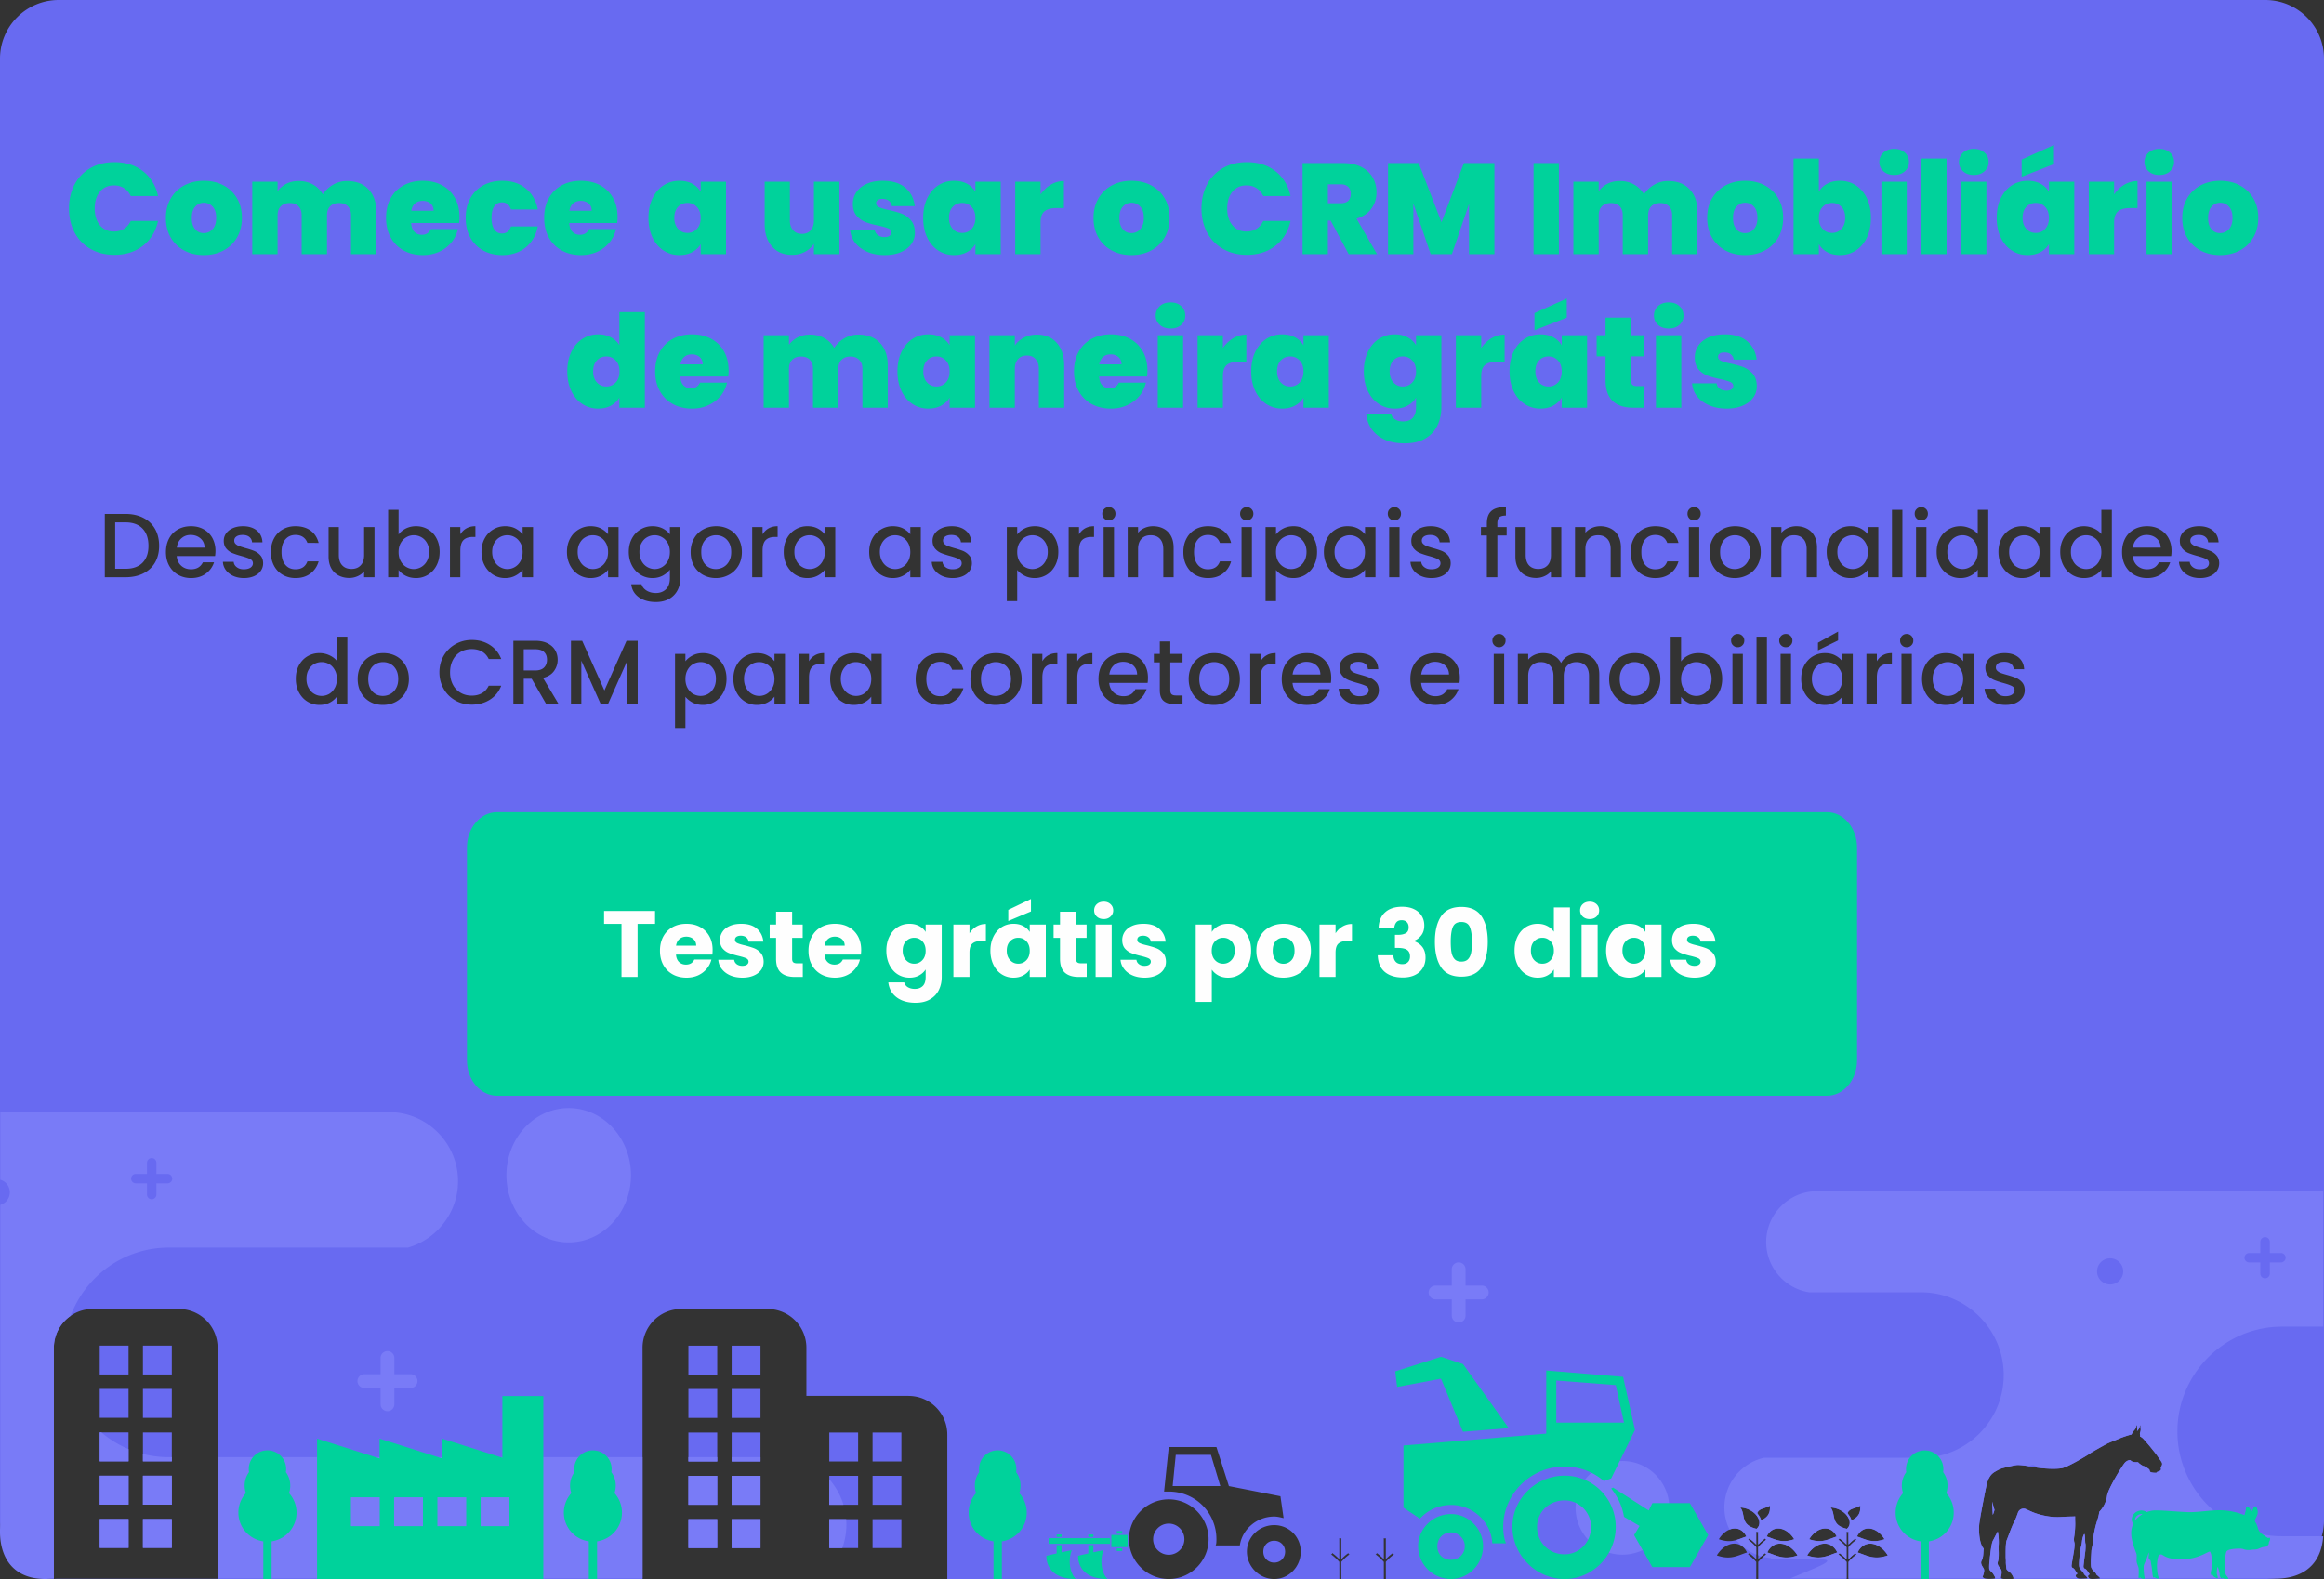 <svg xmlns="http://www.w3.org/2000/svg" xml:space="preserve" width="412" height="280" style="shape-rendering:geometricPrecision;ext-rendering:geometricPrecision;image-rendering:optimizeQuality;fill-rule:evenodd;clip-rule:evenodd"><rect width="100%" height="100%" fill="#333333" stroke="none"/><defs><style>.fil2,.fil3{fill:#00d29b}.fil3{fill-rule:nonzero}</style></defs><g id="Camada_x0020_1"><path d="M353.28 268.63c-.03-.81-.09-1.62-.09-1.99 0-.12-.01-.25-.02-.38.18.67.34 1.25.41 1.47-.06.28-.16.59-.3.9zM22.25 91.13c1.19 0 2.24.23 3.14.69.9.45 1.6 1.11 2.09 1.97.49.85.73 1.85.73 3 0 1.14-.24 2.13-.73 2.97-.49.84-1.19 1.48-2.09 1.93-.9.45-1.95.67-3.14.67h-3.67V91.13h3.67zm0 9.73c1.31 0 2.32-.36 3.02-1.07.7-.71 1.05-1.71 1.05-3 0-1.31-.35-2.33-1.05-3.06-.7-.73-1.71-1.1-3.02-1.1h-1.83v8.23h1.83zm15.95-3.17c0 .33-.03.64-.07.91h-6.8c.05.71.32 1.28.79 1.71.47.43 1.06.64 1.75.64.99 0 1.69-.41 2.1-1.24h1.98c-.27.82-.75 1.49-1.46 2.01-.7.52-1.58.79-2.62.79-.85 0-1.62-.2-2.29-.58-.67-.38-1.2-.92-1.58-1.61-.39-.7-.58-1.5-.58-2.42 0-.92.19-1.72.56-2.42.37-.69.89-1.23 1.57-1.6.67-.38 1.44-.57 2.32-.57.84 0 1.58.18 2.24.55.66.37 1.17.88 1.54 1.54.36.67.55 1.43.55 2.29zm-1.93-.58c-.01-.68-.25-1.22-.72-1.63-.48-.41-1.06-.62-1.76-.62-.64 0-1.18.2-1.64.61-.45.4-.72.95-.8 1.64h4.92zm6.97 5.4c-.7 0-1.33-.13-1.89-.38-.55-.26-.99-.6-1.31-1.04-.32-.43-.5-.92-.52-1.46h1.91c.03.38.21.69.54.94.33.26.74.38 1.24.38.51 0 .91-.1 1.2-.29.28-.2.43-.46.43-.77 0-.34-.16-.58-.48-.75-.32-.16-.82-.34-1.51-.53-.67-.18-1.21-.36-1.63-.53-.42-.17-.79-.44-1.09-.79-.31-.36-.46-.83-.46-1.41 0-.47.14-.91.42-1.3.28-.39.68-.7 1.2-.93.52-.23 1.12-.34 1.8-.34 1.01 0 1.83.26 2.45.77.62.51.95 1.21.99 2.09h-1.84c-.03-.4-.19-.71-.48-.95s-.69-.36-1.18-.36-.86.09-1.12.28c-.26.18-.38.42-.38.72 0 .24.08.44.25.6a2 2 0 0 0 .63.38c.25.09.62.21 1.1.35.65.17 1.18.35 1.59.52.42.18.78.44 1.08.79.3.34.46.8.47 1.37 0 .51-.14.96-.42 1.36-.28.4-.68.71-1.19.94-.51.22-1.11.34-1.8.34zm4.78-4.61c0-.92.19-1.72.56-2.42.37-.69.88-1.23 1.54-1.6.66-.38 1.41-.57 2.26-.57 1.08 0 1.97.26 2.68.77.7.51 1.18 1.24 1.43 2.19H54.5c-.16-.44-.42-.79-.78-1.04-.35-.24-.8-.37-1.34-.37-.75 0-1.35.27-1.8.8-.45.54-.67 1.28-.67 2.24 0 .96.22 1.71.67 2.25.45.54 1.05.8 1.8.8 1.07 0 1.77-.46 2.12-1.4h1.99c-.26.9-.75 1.62-1.46 2.16-.71.53-1.59.8-2.65.8-.85 0-1.6-.2-2.26-.58-.66-.38-1.17-.92-1.54-1.61-.37-.7-.56-1.5-.56-2.42zm18.37-4.44v8.9h-1.84v-1.05c-.29.37-.67.65-1.14.86-.47.21-.97.32-1.49.32-.7 0-1.33-.15-1.89-.44a3.19 3.19 0 0 1-1.31-1.29c-.31-.57-.47-1.26-.47-2.07v-5.23h1.82v4.96c0 .79.2 1.41.6 1.83.4.43.94.64 1.63.64s1.24-.21 1.64-.64c.41-.42.61-1.04.61-1.83v-4.96h1.84zm4.27 1.32c.31-.43.74-.78 1.28-1.06.55-.27 1.15-.41 1.82-.41.78 0 1.5.19 2.13.57.64.37 1.14.91 1.5 1.6.37.7.55 1.49.55 2.39 0 .89-.18 1.69-.55 2.4-.36.7-.87 1.25-1.51 1.65-.64.39-1.35.59-2.12.59-.69 0-1.3-.14-1.84-.41-.53-.27-.95-.61-1.26-1.03v1.29h-1.85V90.4h1.85v4.38zm5.41 3.09c0-.62-.13-1.15-.38-1.59-.25-.45-.59-.79-1-1.02-.42-.23-.86-.35-1.34-.35-.46 0-.9.12-1.31.36-.42.23-.75.58-1 1.03-.26.45-.38.99-.38 1.6 0 .61.12 1.15.38 1.61.25.46.58.8 1 1.04.41.24.85.36 1.31.36a2.651 2.651 0 0 0 2.34-1.43c.25-.46.38-1 .38-1.61zm5.54-3.12c.27-.45.63-.81 1.08-1.06.44-.25.97-.38 1.59-.38v1.91h-.47c-.72 0-1.27.18-1.64.55-.37.36-.56 1-.56 1.9v4.69h-1.84v-8.9h1.84v1.29zm3.75 3.12c0-.9.18-1.69.56-2.38.37-.69.87-1.22 1.52-1.6.64-.39 1.34-.58 2.12-.58.7 0 1.31.14 1.83.41.53.28.94.62 1.26 1.03v-1.29h1.85v8.9h-1.85v-1.33c-.32.43-.74.77-1.28 1.05-.54.29-1.15.43-1.84.43-.77 0-1.47-.2-2.1-.59-.64-.4-1.14-.95-1.51-1.65-.38-.71-.56-1.51-.56-2.4zm7.29.03c0-.61-.13-1.15-.38-1.6-.26-.45-.59-.8-1-1.03a2.57 2.57 0 0 0-1.32-.36c-.48 0-.92.12-1.33.35-.41.23-.74.57-.99 1.02-.25.44-.38.97-.38 1.59 0 .61.13 1.15.38 1.61.25.47.59.82 1 1.06.42.24.85.37 1.32.37.47 0 .91-.12 1.32-.36.41-.24.74-.58 1-1.04.25-.46.38-1 .38-1.61zm7.86-.03c0-.9.19-1.69.56-2.38.37-.69.88-1.22 1.52-1.6a4.01 4.01 0 0 1 2.13-.58c.7 0 1.31.14 1.83.41.52.28.94.62 1.25 1.03v-1.29h1.86v8.9h-1.86v-1.33c-.31.43-.74.77-1.27 1.05-.54.29-1.16.43-1.85.43-.76 0-1.46-.2-2.1-.59-.63-.4-1.14-.95-1.51-1.65-.37-.71-.56-1.51-.56-2.4zm7.29.03c0-.61-.12-1.15-.38-1.6-.25-.45-.58-.8-.99-1.03-.41-.24-.85-.36-1.33-.36-.47 0-.91.12-1.32.35-.41.23-.74.57-.99 1.02-.26.44-.38.97-.38 1.59 0 .61.12 1.15.38 1.61.25.47.58.82 1 1.06a2.571 2.571 0 0 0 2.64.01c.41-.24.74-.58.99-1.04.26-.46.38-1 .38-1.61zm7.87-4.59c.69 0 1.3.14 1.84.41.53.28.94.62 1.25 1.03v-1.29h1.85v9.05c0 .81-.17 1.54-.51 2.18a3.72 3.72 0 0 1-1.5 1.52c-.65.36-1.43.54-2.33.54-1.21 0-2.21-.28-3.01-.84-.79-.57-1.25-1.34-1.35-2.31h1.82c.14.47.44.84.9 1.13.46.28 1 .43 1.64.43.74 0 1.34-.23 1.8-.68.46-.46.69-1.11.69-1.97v-1.49c-.32.42-.74.77-1.27 1.06-.53.28-1.14.43-1.82.43-.78 0-1.48-.2-2.12-.59-.65-.4-1.15-.95-1.52-1.65-.37-.71-.56-1.51-.56-2.4 0-.9.19-1.69.56-2.38.37-.69.87-1.22 1.52-1.6.64-.39 1.34-.58 2.12-.58zm3.09 4.59c0-.61-.13-1.15-.38-1.6-.26-.45-.59-.8-1-1.03a2.57 2.57 0 0 0-1.32-.36c-.48 0-.92.12-1.33.35-.41.23-.74.57-.99 1.02-.25.44-.38.97-.38 1.59 0 .61.13 1.15.38 1.61.25.47.59.82 1 1.06.42.24.86.37 1.32.37.47 0 .91-.12 1.32-.36.41-.24.74-.58 1-1.04.25-.46.38-1 .38-1.61zm8.14 4.61c-.84 0-1.6-.2-2.28-.58-.68-.38-1.21-.92-1.6-1.61-.39-.7-.58-1.5-.58-2.42 0-.9.2-1.71.6-2.41.4-.7.94-1.24 1.63-1.61.69-.38 1.46-.57 2.31-.57.85 0 1.62.19 2.31.57.69.37 1.23.91 1.63 1.61.4.7.6 1.51.6 2.41 0 .9-.2 1.71-.61 2.41-.41.7-.97 1.24-1.68 1.62-.7.38-1.48.58-2.33.58zm0-1.6c.47 0 .92-.12 1.33-.34.42-.23.75-.57 1.01-1.02.26-.45.39-1 .39-1.65 0-.65-.12-1.19-.37-1.64-.25-.45-.58-.78-.99-1.01a2.65 2.65 0 0 0-1.32-.34c-.48 0-.91.11-1.32.34-.4.23-.72.56-.96 1.01-.24.45-.35.99-.35 1.64 0 .96.24 1.7.73 2.22.49.52 1.11.79 1.85.79zm8.29-6.16c.27-.45.63-.81 1.07-1.06.45-.25.98-.38 1.6-.38v1.91h-.47c-.73 0-1.27.18-1.64.55-.37.36-.56 1-.56 1.9v4.69h-1.84v-8.9h1.84v1.29zm3.75 3.12c0-.9.18-1.69.55-2.38.38-.69.88-1.22 1.52-1.6a4.01 4.01 0 0 1 2.13-.58c.7 0 1.31.14 1.83.41.52.28.94.62 1.25 1.03v-1.29h1.86v8.9h-1.86v-1.33c-.31.43-.73.77-1.27 1.05-.54.29-1.15.43-1.84.43-.77 0-1.47-.2-2.1-.59-.64-.4-1.14-.95-1.52-1.65-.37-.71-.55-1.51-.55-2.4zm7.28.03c0-.61-.12-1.15-.38-1.6-.25-.45-.58-.8-.99-1.03a2.57 2.57 0 0 0-1.32-.36c-.48 0-.92.12-1.33.35-.41.23-.74.57-.99 1.02-.26.44-.38.97-.38 1.59 0 .61.12 1.15.38 1.61.25.47.58.82 1 1.06a2.57 2.57 0 0 0 2.64.01c.41-.24.74-.58.99-1.04.26-.46.38-1 .38-1.61zm7.87-.03c0-.9.19-1.69.56-2.38.37-.69.88-1.22 1.52-1.6a4 4 0 0 1 2.12-.58c.7 0 1.32.14 1.84.41.52.28.94.62 1.25 1.03v-1.29h1.86v8.9h-1.86v-1.33c-.31.43-.74.77-1.28 1.05-.53.29-1.15.43-1.84.43-.76 0-1.46-.2-2.1-.59-.63-.4-1.14-.95-1.51-1.65-.37-.71-.56-1.51-.56-2.4zm7.29.03c0-.61-.13-1.15-.38-1.6-.25-.45-.58-.8-.99-1.03-.41-.24-.85-.36-1.33-.36-.47 0-.91.12-1.32.35-.41.23-.74.57-1 1.02-.25.44-.38.97-.38 1.59 0 .61.13 1.15.38 1.61.26.47.59.82 1 1.06a2.579 2.579 0 0 0 2.65.01c.41-.24.74-.58.99-1.04.25-.46.38-1 .38-1.61zm7.51 4.61c-.7 0-1.32-.13-1.88-.38-.55-.26-.99-.6-1.32-1.04-.32-.43-.49-.92-.51-1.46h1.9c.04.38.22.69.54.94.33.26.75.38 1.24.38.52 0 .92-.1 1.21-.29.28-.2.42-.46.42-.77 0-.34-.16-.58-.47-.75-.32-.16-.83-.34-1.51-.53-.67-.18-1.22-.36-1.64-.53-.42-.17-.78-.44-1.09-.79-.3-.36-.46-.83-.46-1.41 0-.47.14-.91.42-1.3.28-.39.68-.7 1.21-.93.52-.23 1.12-.34 1.8-.34 1.01 0 1.83.26 2.45.77.62.51.95 1.21.99 2.09h-1.84c-.03-.4-.2-.71-.49-.95s-.68-.36-1.18-.36c-.48 0-.85.09-1.11.28-.26.18-.39.42-.39.72 0 .24.09.44.26.6.17.16.38.29.63.38.25.09.61.21 1.1.35.64.17 1.18.35 1.59.52.41.18.77.44 1.07.79.31.34.46.8.47 1.37 0 .51-.14.96-.42 1.36-.28.4-.67.71-1.19.94-.51.22-1.11.34-1.8.34zm11.44-7.74c.32-.41.74-.76 1.28-1.04s1.15-.42 1.83-.42a4 4 0 0 1 2.12.58c.64.38 1.14.91 1.51 1.6.37.69.55 1.48.55 2.38 0 .89-.18 1.69-.55 2.4-.37.7-.87 1.25-1.51 1.65-.64.39-1.35.59-2.12.59-.68 0-1.29-.14-1.81-.42-.53-.27-.96-.61-1.3-1.02v5.52h-1.84V93.46h1.84v1.31zm5.42 3.1c0-.62-.13-1.15-.38-1.59-.26-.45-.59-.79-1.01-1.02-.41-.23-.86-.35-1.33-.35-.46 0-.9.12-1.32.36-.41.23-.74.58-1 1.03-.25.45-.38.99-.38 1.6 0 .61.13 1.15.38 1.61.26.46.59.8 1 1.04.42.24.86.36 1.32.36.47 0 .92-.13 1.33-.37.42-.24.75-.59 1.01-1.06.25-.46.38-1 .38-1.61zm5.54-3.12c.27-.45.63-.81 1.07-1.06.45-.25.98-.38 1.59-.38v1.91h-.46c-.73 0-1.27.18-1.65.55-.37.36-.55 1-.55 1.9v4.69h-1.84v-8.9h1.84v1.29zm5.3-2.47c-.34 0-.62-.12-.84-.34-.23-.23-.34-.51-.34-.84 0-.34.11-.62.34-.84.22-.23.5-.34.84-.34.32 0 .6.11.82.34.23.22.34.5.34.84 0 .33-.11.61-.34.84-.22.22-.5.34-.82.34zm.9 1.18v8.9h-1.84v-8.9h1.84zm6.92-.15c.7 0 1.33.15 1.88.44.55.29.99.72 1.3 1.29.31.57.47 1.26.47 2.07v5.25h-1.83v-4.98c0-.79-.2-1.41-.59-1.83-.4-.43-.95-.64-1.64-.64s-1.23.21-1.64.64c-.4.42-.6 1.04-.6 1.83v4.98h-1.84v-8.9h1.84v1.01c.3-.36.68-.65 1.15-.85.47-.21.97-.31 1.5-.31zm5.38 4.59c0-.92.18-1.72.56-2.42.37-.69.88-1.23 1.54-1.6.66-.38 1.41-.57 2.26-.57 1.08 0 1.97.26 2.67.77.71.51 1.19 1.24 1.43 2.19h-1.98c-.16-.44-.42-.79-.78-1.04-.35-.24-.8-.37-1.34-.37-.75 0-1.35.27-1.8.8-.45.54-.67 1.28-.67 2.24 0 .96.22 1.71.67 2.25.45.54 1.05.8 1.8.8 1.07 0 1.77-.46 2.12-1.4h1.98c-.25.9-.74 1.62-1.45 2.16-.71.53-1.59.8-2.65.8-.85 0-1.6-.2-2.26-.58-.66-.38-1.17-.92-1.54-1.61-.38-.7-.56-1.5-.56-2.42zm11.24-5.62c-.33 0-.61-.12-.84-.34-.22-.23-.34-.51-.34-.84 0-.34.12-.62.34-.84.23-.23.51-.34.84-.34.33 0 .6.11.83.34.22.22.34.5.34.84 0 .33-.12.61-.34.84-.23.22-.5.34-.83.34zm.91 1.18v8.9h-1.84v-8.9h1.84zm4.27 1.31c.31-.41.73-.76 1.27-1.04s1.15-.42 1.83-.42a4 4 0 0 1 2.12.58c.64.38 1.15.91 1.51 1.6.37.69.55 1.48.55 2.38 0 .89-.18 1.69-.55 2.4-.36.7-.87 1.25-1.51 1.65-.64.39-1.35.59-2.12.59-.68 0-1.28-.14-1.81-.42-.53-.27-.96-.61-1.29-1.02v5.52h-1.85V93.46h1.85v1.31zm5.41 3.1c0-.62-.13-1.15-.38-1.59-.26-.45-.59-.79-1-1.02-.42-.23-.86-.35-1.34-.35-.46 0-.9.12-1.31.36-.42.23-.75.58-1.01 1.03-.25.45-.37.99-.37 1.6 0 .61.12 1.15.37 1.61.26.46.59.8 1.01 1.04.41.24.85.36 1.31.36.48 0 .92-.13 1.34-.37.41-.24.74-.59 1-1.06.25-.46.38-1 .38-1.61zm3.08 0c0-.9.19-1.69.56-2.38.37-.69.88-1.22 1.52-1.6a4 4 0 0 1 2.12-.58c.7 0 1.32.14 1.84.41.52.28.94.62 1.25 1.03v-1.29h1.86v8.9h-1.86v-1.33c-.31.43-.74.77-1.28 1.05-.53.29-1.15.43-1.84.43-.76 0-1.46-.2-2.1-.59-.63-.4-1.14-.95-1.51-1.65-.37-.71-.56-1.51-.56-2.4zm7.29.03c0-.61-.13-1.15-.38-1.6-.25-.45-.58-.8-.99-1.03-.41-.24-.85-.36-1.33-.36-.47 0-.91.12-1.32.35-.41.23-.74.57-1 1.02-.25.44-.38.97-.38 1.59 0 .61.13 1.15.38 1.61.26.47.59.82 1 1.06a2.579 2.579 0 0 0 2.65.01c.41-.24.74-.58.99-1.04.25-.46.38-1 .38-1.61zm5.22-5.62c-.33 0-.61-.12-.84-.34-.23-.23-.34-.51-.34-.84 0-.34.11-.62.34-.84.23-.23.51-.34.84-.34.32 0 .6.11.82.34.23.22.34.5.34.84 0 .33-.11.61-.34.84-.22.22-.5.34-.82.34zm.9 1.18v8.9h-1.84v-8.9h1.84zm5.66 9.05c-.7 0-1.33-.13-1.88-.38-.56-.26-1-.6-1.32-1.04a2.64 2.64 0 0 1-.52-1.46h1.91c.03.38.21.69.54.94.33.26.74.38 1.24.38.51 0 .92-.1 1.2-.29.29-.2.43-.46.43-.77 0-.34-.16-.58-.48-.75-.31-.16-.82-.34-1.51-.53-.67-.18-1.21-.36-1.63-.53-.42-.17-.78-.44-1.09-.79-.31-.36-.46-.83-.46-1.41 0-.47.14-.91.42-1.3.28-.39.68-.7 1.2-.93.53-.23 1.13-.34 1.8-.34 1.02 0 1.83.26 2.45.77.62.51.95 1.21 1 2.09h-1.85c-.03-.4-.19-.71-.48-.95s-.68-.36-1.18-.36c-.48 0-.86.09-1.12.28a.85.85 0 0 0-.38.72c0 .24.08.44.26.6.17.16.38.29.63.38.24.09.61.21 1.09.35.65.17 1.18.35 1.6.52.41.18.77.44 1.07.79.3.34.46.8.47 1.37 0 .51-.14.96-.42 1.36-.28.4-.68.71-1.19.94-.51.22-1.11.34-1.8.34zm13.33-7.55h-1.65v7.4h-1.86v-7.4h-1.05v-1.5h1.05v-.63c0-1.03.28-1.77.82-2.24.54-.47 1.4-.7 2.56-.7v1.53c-.56 0-.95.11-1.18.32-.23.21-.34.57-.34 1.09v.63h1.65v1.5zm9.69-1.5v8.9h-1.84v-1.05c-.29.37-.67.65-1.14.86-.46.21-.96.32-1.49.32-.7 0-1.33-.15-1.88-.44-.56-.29-.99-.72-1.31-1.29-.32-.57-.48-1.26-.48-2.07v-5.23h1.83v4.96c0 .79.2 1.41.59 1.83.4.43.95.64 1.64.64s1.23-.21 1.64-.64c.4-.42.6-1.04.6-1.83v-4.96h1.84zm6.92-.15c.7 0 1.33.15 1.88.44.56.29.99.72 1.3 1.29.31.57.47 1.26.47 2.07v5.25h-1.82v-4.98c0-.79-.2-1.41-.6-1.83-.4-.43-.95-.64-1.63-.64-.69 0-1.24.21-1.64.64-.41.42-.61 1.04-.61 1.83v4.98h-1.84v-8.9h1.84v1.01c.3-.36.69-.65 1.16-.85.46-.21.96-.31 1.49-.31zm5.38 4.59c0-.92.18-1.72.56-2.42.37-.69.88-1.23 1.54-1.6.66-.38 1.41-.57 2.26-.57 1.08 0 1.97.26 2.68.77.7.51 1.18 1.24 1.43 2.19h-1.99c-.16-.44-.42-.79-.78-1.04-.35-.24-.8-.37-1.34-.37-.75 0-1.35.27-1.8.8-.45.54-.67 1.28-.67 2.24 0 .96.22 1.71.67 2.25.45.54 1.05.8 1.8.8 1.07 0 1.77-.46 2.12-1.4h1.99c-.26.9-.75 1.62-1.46 2.16-.71.53-1.59.8-2.65.8-.85 0-1.6-.2-2.26-.58-.66-.38-1.17-.92-1.54-1.61-.38-.7-.56-1.5-.56-2.42zm11.24-5.62c-.33 0-.61-.12-.84-.34a1.17 1.17 0 0 1-.33-.84c0-.34.11-.62.33-.84.23-.23.51-.34.84-.34.33 0 .6.11.83.34.23.22.34.5.34.84 0 .33-.11.61-.34.84-.23.22-.5.34-.83.34zm.91 1.18v8.9h-1.84v-8.9h1.84zm6.29 9.05c-.84 0-1.6-.2-2.28-.58-.68-.38-1.21-.92-1.6-1.61-.39-.7-.58-1.5-.58-2.42 0-.9.2-1.71.59-2.41.4-.7.95-1.24 1.64-1.61.68-.38 1.45-.57 2.31-.57.85 0 1.62.19 2.31.57.69.37 1.23.91 1.63 1.61.4.7.6 1.51.6 2.41 0 .9-.21 1.71-.62 2.41-.41.7-.96 1.24-1.67 1.62-.71.38-1.48.58-2.33.58zm0-1.6c.47 0 .91-.12 1.33-.34.41-.23.75-.57 1.01-1.02.26-.45.39-1 .39-1.65 0-.65-.13-1.19-.38-1.64a2.45 2.45 0 0 0-.98-1.01 2.66 2.66 0 0 0-1.33-.34c-.47 0-.91.11-1.31.34-.41.23-.73.56-.96 1.01-.24.45-.36.99-.36 1.64 0 .96.25 1.7.74 2.22.49.52 1.1.79 1.85.79zm10.93-7.6c.7 0 1.33.15 1.89.44.55.29.99.72 1.3 1.29.31.57.47 1.26.47 2.07v5.25h-1.83v-4.98c0-.79-.2-1.41-.6-1.83-.4-.43-.94-.64-1.63-.64s-1.24.21-1.64.64c-.4.42-.61 1.04-.61 1.83v4.98h-1.84v-8.9h1.84v1.01c.31-.36.69-.65 1.16-.85.47-.21.97-.31 1.49-.31zm5.38 4.56c0-.9.19-1.69.56-2.38.37-.69.88-1.22 1.52-1.6a4.01 4.01 0 0 1 2.13-.58c.7 0 1.31.14 1.83.41.52.28.94.62 1.25 1.03v-1.29h1.86v8.9h-1.86v-1.33c-.31.43-.74.77-1.28 1.05-.53.29-1.15.43-1.84.43-.76 0-1.46-.2-2.1-.59-.63-.4-1.14-.95-1.51-1.65-.37-.71-.56-1.51-.56-2.4zm7.29.03c0-.61-.12-1.15-.38-1.6-.25-.45-.58-.8-.99-1.03-.41-.24-.85-.36-1.33-.36-.47 0-.91.12-1.32.35-.41.23-.74.57-1 1.02-.25.44-.38.97-.38 1.59 0 .61.13 1.15.38 1.61.26.47.59.82 1.01 1.06a2.571 2.571 0 0 0 2.64.01c.41-.24.74-.58.99-1.04.26-.46.38-1 .38-1.61zm6.13-7.5v11.96h-1.85V90.4h1.85zm3.36 1.88c-.34 0-.62-.12-.84-.34-.23-.23-.34-.51-.34-.84 0-.34.11-.62.34-.84.22-.23.5-.34.84-.34.32 0 .59.11.82.34.23.22.34.5.34.84 0 .33-.11.61-.34.84-.23.22-.5.34-.82.34zm.9 1.18v8.9h-1.84v-8.9h1.84zm1.81 4.41c0-.9.19-1.69.56-2.38.37-.69.88-1.22 1.52-1.6.64-.39 1.35-.58 2.14-.58.58 0 1.15.13 1.72.38.56.25 1.01.59 1.35 1.01v-4.3h1.86v11.96h-1.86v-1.34c-.3.43-.72.78-1.25 1.06-.54.29-1.15.43-1.84.43-.77 0-1.48-.2-2.12-.59a4.25 4.25 0 0 1-1.52-1.65c-.37-.71-.56-1.51-.56-2.4zm7.29.03c0-.61-.13-1.15-.38-1.6-.25-.45-.59-.8-1-1.03a2.632 2.632 0 0 0-2.64-.01c-.41.23-.75.57-1 1.02-.25.44-.38.97-.38 1.59 0 .61.13 1.15.38 1.61.25.47.59.82 1 1.06.42.24.86.37 1.32.37.47 0 .91-.12 1.32-.36.41-.24.75-.58 1-1.04.25-.46.38-1 .38-1.61zm3.67-.03c0-.9.18-1.69.55-2.38.38-.69.88-1.22 1.52-1.6a4.01 4.01 0 0 1 2.13-.58c.7 0 1.31.14 1.83.41.52.28.94.62 1.25 1.03v-1.29h1.86v8.9h-1.86v-1.33c-.31.43-.74.77-1.27 1.05-.54.29-1.16.43-1.85.43-.76 0-1.46-.2-2.1-.59-.63-.4-1.13-.95-1.51-1.65-.37-.71-.55-1.51-.55-2.4zm7.28.03c0-.61-.12-1.15-.38-1.6-.25-.45-.58-.8-.99-1.03-.41-.24-.85-.36-1.33-.36-.47 0-.91.12-1.32.35-.41.23-.74.57-.99 1.02-.26.44-.38.97-.38 1.59 0 .61.12 1.15.38 1.61.25.47.58.82 1 1.06a2.571 2.571 0 0 0 2.64.01c.41-.24.74-.58.99-1.04.26-.46.38-1 .38-1.61zm3.67-.03c0-.9.19-1.69.56-2.38.37-.69.88-1.22 1.52-1.6.64-.39 1.35-.58 2.14-.58.58 0 1.15.13 1.72.38.56.25 1.01.59 1.35 1.01v-4.3h1.86v11.96h-1.86v-1.34c-.3.43-.72.78-1.25 1.06-.54.29-1.15.43-1.84.43-.77 0-1.48-.2-2.12-.59a4.25 4.25 0 0 1-1.52-1.65c-.37-.71-.56-1.51-.56-2.4zm7.29.03c0-.61-.13-1.15-.38-1.6-.26-.45-.59-.8-1-1.03a2.57 2.57 0 0 0-1.32-.36c-.47 0-.92.12-1.33.35-.4.23-.74.57-.99 1.02-.25.44-.38.97-.38 1.59 0 .61.13 1.15.38 1.61.25.47.59.82 1 1.06.42.24.86.37 1.32.37.47 0 .91-.12 1.32-.36.41-.24.74-.58 1-1.04.25-.46.38-1 .38-1.61zm12.44-.21c0 .33-.02.64-.07.91h-6.8c.06.71.32 1.28.79 1.71.48.43 1.06.64 1.75.64.99 0 1.69-.41 2.1-1.24h1.99c-.27.82-.76 1.49-1.47 2.01-.7.52-1.58.79-2.62.79-.85 0-1.62-.2-2.29-.58-.67-.38-1.2-.92-1.58-1.61-.38-.7-.57-1.5-.57-2.42 0-.92.18-1.72.55-2.42.37-.69.9-1.23 1.57-1.6.67-.38 1.45-.57 2.32-.57.84 0 1.59.18 2.24.55.66.37 1.17.88 1.54 1.54.37.67.55 1.43.55 2.29zm-1.92-.58c-.02-.68-.26-1.22-.73-1.63-.47-.41-1.06-.62-1.76-.62-.64 0-1.18.2-1.63.61-.46.4-.73.95-.81 1.64h4.93zm6.96 5.4c-.7 0-1.33-.13-1.88-.38-.56-.26-1-.6-1.32-1.04a2.64 2.64 0 0 1-.52-1.46h1.91c.03.38.21.69.54.94.33.26.74.38 1.24.38.51 0 .92-.1 1.2-.29.29-.2.43-.46.43-.77 0-.34-.16-.58-.48-.75-.31-.16-.82-.34-1.51-.53-.67-.18-1.21-.36-1.63-.53-.42-.17-.78-.44-1.09-.79-.31-.36-.46-.83-.46-1.41 0-.47.14-.91.42-1.3.28-.39.68-.7 1.2-.93.53-.23 1.13-.34 1.81-.34 1.01 0 1.82.26 2.44.77.62.51.95 1.21 1 2.09h-1.85c-.03-.4-.19-.71-.48-.95s-.68-.36-1.18-.36c-.48 0-.86.09-1.11.28-.26.18-.39.42-.39.72 0 .24.08.44.26.6.17.16.38.29.63.38.24.09.61.21 1.1.35.64.17 1.17.35 1.59.52.41.18.77.44 1.07.79.3.34.46.8.47 1.37 0 .51-.14.96-.42 1.36-.28.4-.68.71-1.19.94-.51.22-1.11.34-1.8.34zM52.44 120.36c0-.89.18-1.68.55-2.37.38-.69.88-1.23 1.52-1.61a4.13 4.13 0 0 1 2.14-.57c.59 0 1.16.12 1.73.38.56.25 1.01.59 1.34 1.01v-4.3h1.86v11.96h-1.86v-1.35c-.3.43-.71.79-1.25 1.07-.53.28-1.14.42-1.83.42-.78 0-1.49-.2-2.13-.59-.64-.39-1.14-.94-1.52-1.65-.37-.7-.55-1.5-.55-2.4zm7.28.04c0-.62-.12-1.15-.38-1.6-.25-.46-.58-.8-.99-1.04a2.66 2.66 0 0 0-1.32-.35c-.48 0-.92.11-1.33.34-.41.24-.74.57-.99 1.02-.26.45-.38.98-.38 1.59 0 .62.12 1.16.38 1.62.25.46.58.82 1 1.06.41.24.85.36 1.32.36.47 0 .91-.12 1.32-.35.41-.24.74-.59.99-1.05.26-.45.38-.99.38-1.6zm8.15 4.6c-.84 0-1.6-.19-2.28-.57-.68-.39-1.21-.92-1.6-1.62-.39-.69-.58-1.5-.58-2.41 0-.91.2-1.71.6-2.41.39-.7.94-1.24 1.63-1.62.69-.37 1.46-.56 2.31-.56.85 0 1.62.19 2.31.56.69.38 1.23.92 1.63 1.62.4.7.6 1.5.6 2.41 0 .9-.21 1.7-.62 2.4-.4.7-.96 1.24-1.67 1.63-.7.38-1.48.57-2.33.57zm0-1.6c.47 0 .92-.11 1.33-.34.42-.22.75-.56 1.01-1.02.26-.45.39-1 .39-1.64 0-.65-.13-1.2-.37-1.64-.25-.45-.58-.79-.99-1.01a2.65 2.65 0 0 0-1.32-.34c-.48 0-.92.11-1.32.34-.4.22-.73.56-.96 1.01-.24.44-.36.99-.36 1.64 0 .95.25 1.69.74 2.22.49.52 1.1.78 1.85.78zm10.03-4.18c0-1.1.26-2.09.77-2.96.51-.87 1.21-1.55 2.08-2.04.88-.49 1.84-.74 2.89-.74 1.19 0 2.26.29 3.19.88.93.59 1.61 1.42 2.03 2.5h-2.22c-.29-.6-.69-1.04-1.21-1.33-.52-.29-1.11-.43-1.79-.43-.75 0-1.41.16-1.99.5-.58.33-1.04.81-1.36 1.43-.33.63-.5 1.36-.5 2.19 0 .83.17 1.55.5 2.18.32.62.78 1.1 1.36 1.44.58.34 1.24.51 1.99.51.68 0 1.27-.14 1.79-.43s.92-.74 1.21-1.33h2.22c-.42 1.08-1.1 1.91-2.03 2.49-.93.58-2 .87-3.19.87-1.06 0-2.02-.24-2.89-.73a5.39 5.39 0 0 1-2.08-2.05c-.51-.87-.77-1.86-.77-2.95zm18.94 5.64-2.59-4.5h-1.4v4.5h-1.84v-11.23h3.87c.87 0 1.6.15 2.19.45.6.3 1.05.7 1.34 1.21.3.51.45 1.07.45 1.7 0 .73-.21 1.39-.64 1.99-.43.6-1.08 1.01-1.96 1.22l2.78 4.66h-2.2zm-3.99-5.97h2.03c.69 0 1.21-.17 1.56-.51.35-.35.53-.81.53-1.39 0-.59-.17-1.04-.52-1.37-.34-.33-.87-.49-1.57-.49h-2.03v3.76zm20.2-5.26v11.23h-1.85v-7.7l-3.42 7.7h-1.28l-3.44-7.7v7.7h-1.84v-11.23h1.99l3.94 8.8 3.92-8.8h1.98zm8.46 3.63c.31-.41.74-.75 1.28-1.03s1.15-.42 1.82-.42c.78 0 1.49.19 2.13.57.64.38 1.14.92 1.51 1.61.37.69.55 1.48.55 2.37 0 .9-.18 1.7-.55 2.4-.37.71-.87 1.26-1.51 1.65-.64.39-1.35.59-2.13.59-.67 0-1.28-.14-1.81-.41-.52-.28-.95-.62-1.29-1.03v5.53h-1.84v-13.14h1.84v1.31zm5.41 3.1c0-.61-.12-1.14-.37-1.59-.26-.45-.59-.78-1.01-1.02a2.716 2.716 0 0 0-2.65.01c-.41.24-.75.58-1 1.04-.25.45-.38.98-.38 1.6 0 .61.13 1.15.38 1.6.25.46.59.81 1 1.05.42.23.86.35 1.32.35.47 0 .92-.12 1.33-.36.42-.24.75-.6 1.01-1.06.25-.46.37-1 .37-1.62zm3.09 0c0-.89.19-1.68.56-2.37.37-.69.88-1.23 1.52-1.61.64-.38 1.35-.57 2.12-.57.7 0 1.31.13 1.84.41.52.27.93.62 1.25 1.03v-1.3h1.86v8.91h-1.86v-1.33c-.32.42-.74.77-1.28 1.05s-1.15.42-1.84.42c-.77 0-1.47-.2-2.1-.59-.64-.39-1.14-.94-1.51-1.65-.37-.7-.56-1.5-.56-2.4zm7.29.04c0-.62-.13-1.15-.38-1.6-.26-.46-.59-.8-1-1.04a2.66 2.66 0 0 0-1.32-.35c-.47 0-.92.11-1.32.34-.41.24-.75.57-1 1.02-.25.45-.38.98-.38 1.59 0 .62.13 1.16.38 1.62.25.46.59.82 1 1.06a2.623 2.623 0 0 0 2.64.01c.41-.24.74-.59 1-1.05.25-.45.38-.99.38-1.6zm6.12-3.15c.27-.46.63-.81 1.08-1.06.44-.26.97-.38 1.59-.38v1.9h-.47c-.72 0-1.27.19-1.64.55-.37.37-.56 1-.56 1.91v4.69h-1.84v-8.91h1.84v1.3zm3.75 3.11c0-.89.18-1.68.56-2.37.37-.69.87-1.23 1.52-1.61.64-.38 1.34-.57 2.12-.57.7 0 1.31.13 1.83.41.53.27.94.62 1.26 1.03v-1.3h1.85v8.91h-1.85v-1.33c-.32.42-.74.77-1.28 1.05s-1.15.42-1.84.42c-.77 0-1.47-.2-2.1-.59-.64-.39-1.14-.94-1.51-1.65-.38-.7-.56-1.5-.56-2.4zm7.29.04c0-.62-.13-1.15-.38-1.6-.26-.46-.59-.8-1-1.04a2.66 2.66 0 0 0-1.32-.35c-.48 0-.92.11-1.33.34-.41.24-.74.57-.99 1.02-.25.45-.38.98-.38 1.59 0 .62.13 1.16.38 1.62.25.46.59.82 1 1.06a2.623 2.623 0 0 0 2.64.01c.41-.24.74-.59 1-1.05.25-.45.38-.99.38-1.6zm7.87 0c0-.92.18-1.73.55-2.42.37-.69.89-1.23 1.55-1.61.65-.37 1.41-.56 2.26-.56 1.08 0 1.97.25 2.67.76.71.52 1.18 1.25 1.43 2.19h-1.99c-.16-.44-.42-.78-.77-1.03-.36-.25-.8-.37-1.34-.37-.76 0-1.36.26-1.8.8-.45.53-.67 1.28-.67 2.24 0 .95.22 1.7.67 2.24.44.54 1.04.81 1.8.81 1.06 0 1.77-.47 2.11-1.41h1.99c-.26.91-.74 1.63-1.45 2.16-.71.53-1.6.8-2.65.8-.85 0-1.61-.19-2.26-.57-.66-.39-1.18-.92-1.55-1.62-.37-.69-.55-1.5-.55-2.41zm14.17 4.6c-.84 0-1.6-.19-2.28-.57-.68-.39-1.21-.92-1.6-1.62-.39-.69-.58-1.5-.58-2.41 0-.91.2-1.71.59-2.41.4-.7.95-1.24 1.64-1.62.68-.37 1.45-.56 2.31-.56.85 0 1.62.19 2.31.56.69.38 1.23.92 1.63 1.62.4.7.6 1.5.6 2.41 0 .9-.21 1.7-.62 2.4-.41.7-.96 1.24-1.67 1.63-.71.38-1.48.57-2.33.57zm0-1.6c.47 0 .91-.11 1.33-.34.41-.22.75-.56 1.01-1.02.26-.45.39-1 .39-1.64 0-.65-.13-1.2-.38-1.64-.24-.45-.57-.79-.98-1.01a2.66 2.66 0 0 0-1.33-.34c-.47 0-.91.11-1.31.34-.41.22-.73.56-.96 1.01-.24.44-.36.99-.36 1.64 0 .95.25 1.69.74 2.22.49.52 1.1.78 1.85.78zm8.29-6.15c.26-.46.62-.81 1.07-1.06.45-.26.98-.38 1.59-.38v1.9h-.47c-.72 0-1.27.19-1.64.55-.37.37-.55 1-.55 1.91v4.69h-1.85v-8.91h1.85v1.3zm6.2 0c.27-.46.63-.81 1.07-1.06.45-.26.98-.38 1.6-.38v1.9h-.47c-.73 0-1.27.19-1.64.55-.38.37-.56 1-.56 1.91v4.69h-1.84v-8.91h1.84v1.3zm12.52 2.93c0 .34-.02.64-.06.91h-6.81c.06.71.32 1.28.8 1.71.47.43 1.05.65 1.74.65.99 0 1.69-.42 2.1-1.25h1.99c-.27.82-.76 1.49-1.46 2.02-.71.52-1.58.78-2.63.78-.85 0-1.61-.19-2.29-.57-.67-.39-1.2-.92-1.58-1.62-.38-.69-.57-1.5-.57-2.41 0-.92.18-1.73.55-2.42.38-.69.9-1.23 1.57-1.61.68-.37 1.45-.56 2.32-.56.84 0 1.59.18 2.25.55.65.36 1.16.88 1.53 1.54.37.66.55 1.42.55 2.28zm-1.92-.58c-.01-.68-.26-1.22-.73-1.63-.47-.41-1.06-.61-1.76-.61-.64 0-1.18.2-1.63.6-.45.41-.72.95-.81 1.64h4.93zm5.88-2.14v4.92c0 .34.08.58.23.72.16.15.43.22.8.22h1.14v1.54h-1.46c-.83 0-1.46-.2-1.91-.59-.44-.38-.66-1.01-.66-1.89v-4.92h-1.05v-1.51h1.05v-2.21h1.86v2.21h2.17v1.51h-2.17zm7.72 7.54c-.84 0-1.6-.19-2.27-.57-.68-.39-1.22-.92-1.61-1.62-.38-.69-.58-1.5-.58-2.41 0-.91.2-1.71.6-2.41.4-.7.94-1.24 1.63-1.62.69-.37 1.46-.56 2.31-.56.85 0 1.62.19 2.31.56.69.38 1.24.92 1.64 1.62.39.7.59 1.5.59 2.41 0 .9-.2 1.7-.61 2.4s-.97 1.24-1.67 1.63c-.71.38-1.49.57-2.34.57zm0-1.6c.48 0 .92-.11 1.34-.34.41-.22.75-.56 1.01-1.02.25-.45.38-1 .38-1.64 0-.65-.12-1.2-.37-1.64-.25-.45-.57-.79-.98-1.01a2.66 2.66 0 0 0-1.33-.34c-.47 0-.91.11-1.31.34-.41.22-.73.56-.97 1.01-.23.44-.35.99-.35 1.64 0 .95.24 1.69.73 2.22.49.52 1.11.78 1.85.78zm8.29-6.15c.27-.46.63-.81 1.08-1.06.44-.26.97-.38 1.59-.38v1.9h-.47c-.72 0-1.27.19-1.64.55-.37.37-.56 1-.56 1.91v4.69h-1.84v-8.91h1.84v1.3zm12.52 2.93c0 .34-.02.64-.06.91h-6.8c.05.71.31 1.28.79 1.71.47.43 1.05.65 1.74.65.99 0 1.69-.42 2.1-1.25h1.99c-.27.82-.75 1.49-1.46 2.02-.71.52-1.58.78-2.63.78-.85 0-1.61-.19-2.28-.57-.68-.39-1.2-.92-1.59-1.62-.38-.69-.57-1.5-.57-2.41 0-.92.19-1.73.56-2.42.37-.69.89-1.23 1.57-1.61.67-.37 1.44-.56 2.31-.56.84 0 1.59.18 2.25.55.66.36 1.17.88 1.53 1.54.37.66.55 1.42.55 2.28zm-1.92-.58c-.01-.68-.25-1.22-.73-1.63-.47-.41-1.06-.61-1.76-.61-.63 0-1.18.2-1.63.6-.45.41-.72.95-.81 1.64h4.93zm6.97 5.4c-.7 0-1.33-.13-1.89-.38-.55-.25-.99-.6-1.31-1.03-.33-.44-.5-.93-.52-1.47h1.91c.03.38.21.7.54.95.33.25.74.38 1.23.38.52 0 .92-.1 1.21-.3.28-.2.42-.46.42-.77 0-.33-.15-.58-.47-.74-.32-.16-.82-.34-1.51-.53-.67-.19-1.21-.36-1.63-.54-.42-.17-.79-.43-1.09-.79-.31-.35-.46-.82-.46-1.4 0-.48.13-.91.41-1.3.29-.4.69-.71 1.21-.93.52-.23 1.12-.34 1.8-.34 1.01 0 1.83.25 2.45.76.62.52.95 1.21.99 2.1h-1.84c-.03-.4-.19-.72-.48-.96-.3-.23-.69-.35-1.18-.35s-.86.09-1.12.27c-.26.19-.39.43-.39.73 0 .24.09.44.26.6.17.16.38.29.63.38.25.09.62.2 1.1.34.65.18 1.18.35 1.59.53.42.18.77.44 1.08.78.3.35.45.81.46 1.38 0 .5-.14.96-.42 1.35-.28.4-.67.71-1.18.94-.51.23-1.11.34-1.8.34zm17.75-4.82c0 .34-.02.64-.06.91h-6.8c.05.71.31 1.28.79 1.71.47.43 1.05.65 1.74.65.99 0 1.69-.42 2.1-1.25h1.99c-.27.82-.76 1.49-1.46 2.02-.71.52-1.58.78-2.63.78-.85 0-1.61-.19-2.28-.57-.68-.39-1.2-.92-1.59-1.62-.38-.69-.57-1.5-.57-2.41 0-.92.18-1.73.56-2.42.37-.69.89-1.23 1.56-1.61.68-.37 1.45-.56 2.32-.56.84 0 1.59.18 2.25.55.66.36 1.17.88 1.53 1.54.37.66.55 1.42.55 2.28zm-1.92-.58c-.01-.68-.25-1.22-.73-1.63-.47-.41-1.06-.61-1.76-.61-.63 0-1.18.2-1.63.6-.45.41-.72.95-.81 1.64h4.93zm8.87-4.83c-.33 0-.61-.11-.84-.34-.22-.22-.34-.5-.34-.84 0-.33.12-.61.34-.84.23-.22.51-.34.84-.34.32 0 .6.12.82.34.23.23.34.51.34.84 0 .34-.11.62-.34.84-.22.23-.5.34-.82.34zm.91 1.18v8.91h-1.85v-8.91h1.85zm13.2-.14c.7 0 1.33.14 1.88.43.55.29.99.73 1.31 1.3.32.57.47 1.26.47 2.06v5.26h-1.82v-4.98c0-.8-.2-1.41-.6-1.84-.4-.42-.94-.63-1.63-.63s-1.24.21-1.64.63c-.4.43-.61 1.04-.61 1.84v4.98h-1.82v-4.98c0-.8-.2-1.41-.6-1.84-.4-.42-.94-.63-1.63-.63s-1.24.21-1.64.63c-.41.43-.61 1.04-.61 1.84v4.98h-1.84v-8.91h1.84v1.02c.3-.37.69-.65 1.15-.86.46-.2.96-.3 1.49-.3.71 0 1.34.15 1.9.45.56.3.99.74 1.29 1.31.27-.54.69-.97 1.27-1.29.57-.31 1.18-.47 1.84-.47zm9.87 9.19c-.84 0-1.6-.19-2.28-.57-.68-.39-1.21-.92-1.6-1.62-.39-.69-.58-1.5-.58-2.41 0-.91.2-1.71.6-2.41.4-.7.94-1.24 1.63-1.62.69-.37 1.46-.56 2.31-.56.85 0 1.62.19 2.31.56.69.38 1.23.92 1.63 1.62.4.7.6 1.5.6 2.41 0 .9-.2 1.7-.61 2.4s-.97 1.24-1.68 1.63c-.7.38-1.48.57-2.33.57zm0-1.6c.47 0 .92-.11 1.33-.34.42-.22.75-.56 1.01-1.02.26-.45.39-1 .39-1.64 0-.65-.12-1.2-.37-1.64-.25-.45-.58-.79-.99-1.01a2.65 2.65 0 0 0-1.32-.34c-.48 0-.91.11-1.32.34-.4.22-.72.56-.96 1.01-.24.44-.36.99-.36 1.64 0 .95.25 1.69.74 2.22.49.52 1.11.78 1.85.78zm8.29-6.12c.31-.43.74-.79 1.28-1.06.55-.28 1.15-.41 1.82-.41.79 0 1.5.19 2.13.56.64.38 1.14.92 1.51 1.61.36.69.55 1.49.55 2.38 0 .9-.19 1.7-.55 2.4-.37.71-.87 1.26-1.51 1.65-.65.39-1.35.59-2.13.59-.69 0-1.3-.13-1.83-.4-.54-.27-.96-.62-1.27-1.04v1.3h-1.84V112.9h1.84v4.38zm5.41 3.08c0-.61-.13-1.14-.38-1.59-.25-.45-.59-.78-1-1.02-.41-.23-.86-.34-1.33-.34-.47 0-.91.12-1.32.35-.41.24-.75.58-1 1.04-.25.45-.38.98-.38 1.6 0 .61.13 1.15.38 1.6.25.46.59.81 1 1.05.41.23.85.35 1.32.35.47 0 .92-.12 1.33-.36.41-.24.75-.6 1-1.06.25-.46.38-1 .38-1.62zm4.64-5.59c-.33 0-.61-.11-.84-.34-.23-.22-.34-.5-.34-.84 0-.33.11-.61.34-.84.23-.22.51-.34.84-.34.32 0 .6.12.82.34.23.23.34.51.34.84 0 .34-.11.62-.34.84-.22.23-.5.34-.82.34zm.9 1.18v8.91h-1.84v-8.91h1.84zm4.27-3.05v11.96h-1.84V112.9h1.84zm3.36 1.87c-.33 0-.61-.11-.84-.34-.22-.22-.34-.5-.34-.84 0-.33.12-.61.34-.84.23-.22.51-.34.84-.34.32 0 .6.12.82.34.23.23.34.51.34.84 0 .34-.11.62-.34.84-.22.23-.5.34-.82.34zm.91 1.18v8.91h-1.85v-8.91h1.85zm1.81 4.41c0-.89.18-1.68.55-2.37.38-.69.88-1.23 1.52-1.61.64-.38 1.35-.57 2.13-.57.7 0 1.31.13 1.83.41.52.27.94.62 1.25 1.03v-1.3h1.86v8.91h-1.86v-1.33c-.31.42-.74.77-1.27 1.05-.54.28-1.16.42-1.85.42-.76 0-1.46-.2-2.1-.59-.63-.39-1.13-.94-1.51-1.65-.37-.7-.55-1.5-.55-2.4zm7.28.04c0-.62-.12-1.15-.38-1.6-.25-.46-.58-.8-.99-1.04a2.67 2.67 0 0 0-1.33-.35c-.47 0-.91.11-1.32.34-.41.24-.74.57-.99 1.02-.26.45-.38.98-.38 1.59 0 .62.12 1.16.38 1.62.25.46.58.82 1 1.06.41.24.85.36 1.31.36.48 0 .92-.12 1.33-.35.41-.24.74-.59.99-1.05.26-.45.38-.99.38-1.6zm-.74-6.84-3.57 1.76v-1.35l3.57-1.98v1.57zm6.87 3.69c.27-.46.62-.81 1.07-1.06.45-.26.98-.38 1.59-.38v1.9h-.47c-.72 0-1.26.19-1.64.55-.37.37-.55 1-.55 1.91v4.69h-1.85v-8.91h1.85v1.3zm5.3-2.48c-.34 0-.62-.11-.84-.34-.23-.22-.34-.5-.34-.84 0-.33.11-.61.34-.84.22-.22.5-.34.84-.34.32 0 .59.12.82.34.23.23.34.51.34.84 0 .34-.11.62-.34.84-.23.23-.5.34-.82.34zm.9 1.18v8.91h-1.84v-8.91h1.84zm1.81 4.41c0-.89.19-1.68.56-2.37.37-.69.88-1.23 1.52-1.61.64-.38 1.35-.57 2.12-.57.7 0 1.31.13 1.84.41.52.27.94.62 1.25 1.03v-1.3h1.86v8.91h-1.86v-1.33c-.31.42-.74.77-1.28 1.05s-1.15.42-1.84.42c-.77 0-1.47-.2-2.1-.59-.64-.39-1.14-.94-1.51-1.65-.37-.7-.56-1.5-.56-2.4zm7.29.04c0-.62-.13-1.15-.38-1.6-.25-.46-.59-.8-1-1.04a2.66 2.66 0 0 0-1.32-.35c-.47 0-.92.11-1.32.34-.41.24-.75.57-1 1.02-.25.45-.38.98-.38 1.59 0 .62.13 1.16.38 1.62.25.46.59.82 1 1.06a2.623 2.623 0 0 0 2.64.01c.41-.24.75-.59 1-1.05.25-.45.38-.99.38-1.6zm7.51 4.6c-.7 0-1.33-.13-1.88-.38-.56-.25-.99-.6-1.32-1.03-.32-.44-.49-.93-.51-1.47h1.9c.03.38.21.7.54.95.33.25.74.38 1.24.38.52 0 .92-.1 1.2-.3.29-.2.43-.46.43-.77 0-.33-.16-.58-.48-.74-.31-.16-.82-.34-1.51-.53-.66-.19-1.21-.36-1.63-.54-.42-.17-.78-.43-1.09-.79-.31-.35-.46-.82-.46-1.4 0-.48.14-.91.42-1.3.28-.4.68-.71 1.2-.93.53-.23 1.13-.34 1.81-.34 1.01 0 1.82.25 2.44.76.62.52.95 1.21 1 2.1H357c-.04-.4-.2-.72-.49-.96-.29-.23-.68-.35-1.18-.35-.48 0-.86.09-1.11.27-.26.19-.39.43-.39.73 0 .24.08.44.26.6.17.16.38.29.63.38.24.09.61.2 1.1.34.64.18 1.17.35 1.59.53.41.18.77.44 1.07.78.3.35.46.81.47 1.38 0 .5-.14.96-.42 1.35-.28.4-.68.71-1.19.94-.51.23-1.11.34-1.8.34zM10.41 0h391.17C407.34 0 412 4.66 412 10.41v259.17c0 5.76-4.66 10.42-10.42 10.42h-73.87v-3.04c.44-.5.92-.95 1.47-1.34-.08-.01-.14-.03-.17-.07-.04-.04-.05-.09-.04-.16-.48.33-.86.68-1.26 1.1v-2.14c.43-.5.92-.95 1.46-1.34-.08-.01-.13-.03-.17-.07-.03-.04-.04-.09-.03-.16-.48.33-.86.68-1.26 1.1v-.69h-.01v-1.6c-.1.07-.22.05-.35 0v2.3a8.03 8.03 0 0 0-1.28-1.12c.01.07 0 .12-.03.16-.03.04-.09.06-.17.07.55.4 1.04.86 1.48 1.36v2.14a8.03 8.03 0 0 0-1.28-1.12c.02.07.01.13-.03.17a.3.3 0 0 1-.17.07c.55.39 1.04.85 1.49 1.35V280H311.7v-3.04c.44-.5.92-.95 1.47-1.34-.08-.01-.14-.03-.17-.07-.04-.04-.05-.09-.04-.16-.48.33-.85.68-1.26 1.1v-2.14c.43-.5.92-.95 1.46-1.34-.08-.01-.13-.03-.17-.07-.03-.04-.04-.09-.03-.16-.48.33-.86.68-1.26 1.1v-.69l-.01-1.6c-.1.07-.22.05-.35 0v2.3a8.03 8.03 0 0 0-1.28-1.12c.02.07 0 .12-.03.16-.03.04-.09.06-.17.07.55.4 1.04.86 1.48 1.36l.01 2.14c-.42-.43-.8-.78-1.29-1.12.02.07.01.13-.03.17a.3.3 0 0 1-.17.07c.56.39 1.05.85 1.49 1.35V280h-65.66l-.01-3.04c.44-.5.92-.95 1.47-1.34-.08-.01-.14-.03-.17-.07-.03-.04-.04-.09-.03-.16-.48.33-.86.68-1.27 1.1v-3.74c-.1.07-.22.06-.36 0l.01 3.75a8.03 8.03 0 0 0-1.28-1.12c.01.07 0 .13-.03.17-.04.03-.09.06-.17.07.55.39 1.04.85 1.48 1.35V280h-7.53l-.01-3.04c.44-.5.92-.95 1.47-1.34-.08-.01-.14-.03-.17-.07-.03-.04-.04-.09-.03-.16-.48.33-.86.68-1.27 1.1v-3.74c-.1.07-.22.06-.36 0l.01 3.75a8.03 8.03 0 0 0-1.28-1.12c.01.07 0 .13-.03.17-.04.03-.09.06-.17.07.55.39 1.04.85 1.48 1.35l.01 3.03h-11.56c-2.63 0-4.84-2.22-4.84-4.85 0-2.63 2.21-4.71 4.84-4.71s4.71 2.08 4.71 4.71-2.08 4.85-4.71 4.85H207.2c-3.88 0-7.06-3.19-7.06-7.06 0-3.88 3.18-7.07 7.06-7.07 3.88 0 7.06 3.19 7.06 7.07 0 3.87-3.18 7.06-7.06 7.06H10.41C4.66 280 0 275.34 0 269.58V10.41C0 4.66 4.66 0 10.41 0zm150.67 247.52h-18.12V239c0-3.8-3.08-6.88-6.87-6.88h-15.32c-3.79 0-6.86 3.08-6.86 6.88v41h54.03v-25.6c0-3.8-3.08-6.87-6.86-6.87v-.01zm-33.93 26.99h-5.11v-5.13h5.11v5.13zm0-7.68h-5.11v-5.13h5.11v5.13zm0-7.68h-5.11v-5.13h5.11v5.13zm0-7.72h-5.11v-5.13h5.11v5.13zm0-7.69h-5.11v-5.12h5.11v5.12zm7.67 30.77h-5.11v-5.13h5.11v5.13zm0-7.68h-5.11v-5.13h5.11v5.13zm0-7.68h-5.11v-5.13h5.11v5.13zm0-7.72h-5.11v-5.13h5.11v5.13zm0-7.69h-5.11v-5.12h5.11v5.12zm17.31 30.77h-5.11v-5.13h5.11v5.13zm0-7.68h-5.11v-5.13h5.11v5.13zm0-7.68h-5.11v-5.13h5.11v5.13zm7.67 15.36h-5.11v-5.13h5.11v5.13zm0-7.68h-5.11v-5.13h5.11v5.13zm0-7.68h-5.11v-5.13h5.11v5.13zM9.55 279.96V239c0-3.8 3.07-6.88 6.86-6.88h15.31c3.79 0 6.86 3.08 6.86 6.88v40.96H9.55zm13.24-41.35h-5.11v5.12h5.11v-5.12zm0 7.68h-5.11v5.12h5.11v-5.12zm0 7.71h-5.11v5.13h5.11V254zm0 7.68h-5.11v5.12h5.11v-5.12zm0 7.68h-5.11v5.12h5.11v-5.12zm7.67-30.75h-5.12v5.12h5.12v-5.12zm0 7.68h-5.12v5.13h5.12v-5.13zm0 7.72h-5.12v5.12h5.12v-5.12zm0 7.67h-5.12v5.13h5.12v-5.13zm0 7.68h-5.12v5.12h5.12v-5.12zm298.86 5.93c1.11-2.33 3.81-1.97 5.36.53-2.47.85-3.64.03-5.36-.53zm-3.71-2.83c-1.01-2.12-3.47-1.8-4.88.48 2.25.78 3.31.03 4.88-.48zm3.6 0c1.01-2.12 3.47-1.8 4.88.48-2.25.78-3.31.03-4.88-.48zm-3.49 2.83c-1.11-2.33-3.81-1.98-5.35.52 2.47.86 3.63.03 5.35-.52zm4.09-8.3c-1.11.58-1.74.46-2.2 1.15-.08.11-.07.21.02.33.15.19.24.33.33.48.09.15.15.27.2.43.02.05.04.24.32.09 1.52-.8 1.26-1.95 1.33-2.48zm-5.28.32c2.58.15 4.29 2.57 2.88 3.79-3-.72-1.88-2.57-2.88-3.79zM207.2 275.7c1.52 0 2.77-1.24 2.77-2.76 0-1.53-1.25-2.77-2.77-2.77s-2.77 1.24-2.77 2.77c0 1.52 1.25 2.76 2.77 2.76zm9.14-12.18-1.66-5.54h-6.24l-.55 5.54h8.45zm-9.14-6.93h8.45l2.21 6.93 9.14 1.8.56 3.88c-.56-.14-1.11-.28-1.67-.28-3.04 0-5.67 2.22-6.09 5.12h-4.29c.14-.27.14-.69.14-1.1 0-4.71-3.74-8.45-8.45-8.45h-.83l.83-7.9zm18.69 20.5c1.11 0 1.94-.83 1.94-1.94 0-1.11-.83-1.94-1.94-1.94-1.1 0-1.93.83-1.93 1.94 0 1.11.83 1.94 1.93 1.94zm87.42-1.8c1.11-2.33 3.81-1.97 5.36.53-2.47.85-3.64.03-5.36-.53zm-3.71-2.83c-1.01-2.12-3.47-1.8-4.88.48 2.25.78 3.31.03 4.88-.48zm3.6 0c1.01-2.12 3.47-1.8 4.88.48-2.25.78-3.31.03-4.88-.48zm-3.49 2.83c-1.11-2.33-3.8-1.98-5.35.52 2.47.86 3.63.03 5.35-.52zm4.09-8.3c-1.11.58-1.74.46-2.2 1.15-.08.11-.07.21.02.33.16.19.24.33.33.48.09.15.15.27.2.43.02.05.05.24.32.09 1.52-.8 1.26-1.95 1.33-2.48zm-5.28.32c2.58.15 4.29 2.57 2.88 3.79-3-.72-1.88-2.57-2.88-3.79zm74.75-7.92c-.08-.21-.55-.83-.75-1.13-.19-.31-1.15-1.49-1.35-1.74-.21-.25-.95-1.13-1.26-1.44-.16-.15-.34-.28-.54-.38.03-.07.04-.14.04-.17-.03-.13-.08-.32-.02-.46s.14-.5.11-.67c-.03-.18-.02-.47-.03-.59-.01-.12-.1-.11-.11-.01-.01.09-.06.34-.15.52-.08.15-.22.29-.36.47.03-.14.05-.31.03-.41-.03-.18-.02-.47-.03-.59-.01-.12-.1-.11-.11-.01-.01.1-.06.35-.15.53-.09.18-.29.35-.45.59-.09.12-.17.28-.28.49-.04 0-.07.01-.11.01-.34.07-1.67.52-1.98.67-.32.15-2 .78-2.42 1.03-.42.24-2.51 1.38-2.88 1.66-.37.28-3.9 2.41-4.96 2.59-1.59.26-4.17-.03-5.19-.24-1.03-.2-2.1-.34-2.65-.33-.55.02-2.11.42-2.74.59-.37.1-.94.42-1.34.66-.31.19-.58.44-.78.74-.37.56-.51.97-.8 2.35-.35 1.71-1.06 5.38-1.13 6.19-.07.8-.08 2.41.39 3.63.12.32.26.53.41.65-.11.74-.01 1.48-.38 2.17-.27.5.17 1.02.38 1.4.21.38-.11 1.23-.19 1.38-.07.16.19.36.71.41.51.05 1.32.01 1.46-.06.14-.07-.03-.36-.27-.75-.24-.4-.7-.64-.73-.93-.03-.28 0-1.07.04-1.24.04-.18.06-.79.1-1.02.04-.23.22-2.28.52-2.79.15-.26.49-.95.84-1.6.18.74.22 2 .16 2.51-.05.53.13 2.1-.14 2.87-.18.53.3.99.55 1.34.25.35.04 1.23-.02 1.4-.05.17.23.33.75.32.52-.02 1.32.03 1.45-.05.13-.09-.08-.54-.36-.91-.29-.36-.77-.54-.84-.82-.06-.28-.12-1.07-.11-1.25.02-.18-.04-.78-.03-1.01.01-.24-.05-2.29.18-2.84.23-.54.97-2.67 1.31-3.21.15-.25.42-.92.69-1.7.21-.58.87-.86 1.43-.6.6.29 1.29.6 1.79.76 1 .33 2.59.73 4.35.63 1.63-.11 2.35-.06 2.56-.12-.01.4 0 .83.01 1.1.02.55-.04 1.67-.16 2.39-.12.71-.03.97.03 1.23s-.03 1.04-.07 1.29c-.03.25-.4 2.31-.44 2.67-.04.35.14.46.31.53.18.08.37.46.43.54.05.08.32.38.25.46-.06.07-.37.15-.23.47.13.33.55.34.65.36.1.02.96-.01 1.24-.03.27-.01.17-.11.13-.16a4.71 4.71 0 0 0-.56-.56c-.06-.41-.7-.74-.85-1.29-.15-.55.11-2.39.14-2.85.03-.47.25-.79.34-1.72.06-.59.28-1.18.41-1.31.05.11.07.07.11.49.05.72.01.97.08 1.23s.01 1.04-.01 1.29c-.03.25-.3 2.33-.33 2.69-.02.35.16.45.34.52.18.07.39.44.45.52.05.08.33.37.27.45-.06.07-.37.16-.22.48.16.32.57.31.67.32.11.02.97-.04 1.24-.07.27-.03.17-.12.13-.17-.04-.05-.36-.37-.59-.53-.07-.41-.73-.71-.91-1.26-.17-.54.01-2.39.02-2.85.01-.47.2-.8.27-1.74.06-.93.37-2.54.73-3.63.23-.68.35-1.24.4-1.66.44-.45 1.21-1.46 1.39-2.84.16-1.27 2.8-5.53 3.19-5.91.38-.39.89-.48.98-.37.31.41 1.19.32 1.27.32.08 0 .1.09.2.17.1.09.62.49.85.52.22.03.82.46.95.57.13.1.06.27.2.44.14.18.93.2 1.06.18.14-.01.14-.2.3-.2.16-.01.4-.13.52-.3.12-.18-.1-.35.07-.6.17-.26.2-.46.13-.67z" style="fill:#686af1"/><path d="M29.71 208.17c.45 0 .83.38.83.84 0 .45-.38.83-.83.83h-1.98v1.99c0 .45-.38.83-.83.83-.47 0-.84-.38-.84-.83v-1.99h-1.98a.834.834 0 0 1 0-1.67h1.98v-1.98c0-.46.37-.83.84-.83.45 0 .83.37.83.83v1.98h1.98zm323.57 60.46c-.03-.81-.09-1.62-.09-1.99 0-.12-.01-.25-.02-.38.18.67.34 1.25.41 1.47-.06.28-.16.59-.3.9zm-226.13 5.88h-5.11v-5.13h5.11v5.13zm0-7.68h-5.11v-5.13h5.11v5.13zm7.67 7.68h-5.11v-5.13h5.11v5.13zm0-7.68h-5.11v-5.13h5.11v5.13zm-112.03-5.15h-5.11v5.12h5.11v-5.12zm0 7.68h-5.11v5.12h5.11v-5.12zm7.67-7.68h-5.12v5.13h5.12v-5.13zm0 7.68h-5.12v5.12h5.12v-5.12zm298.86 5.93c1.11-2.33 3.81-1.97 5.36.53-2.47.85-3.64.03-5.36-.53zm-3.71-2.83c-1.01-2.12-3.47-1.8-4.88.48 2.25.78 3.31.03 4.88-.48zm3.6 0c1.01-2.12 3.47-1.8 4.88.48-2.25.78-3.31.03-4.88-.48zm-3.49 2.83c-1.11-2.33-3.81-1.98-5.35.52 2.47.86 3.63.03 5.35-.52zm4.09-8.3c-1.11.58-1.74.46-2.2 1.15-.08.11-.07.21.02.33.15.19.24.33.33.48.09.15.15.27.2.43.02.05.04.24.32.09 1.52-.8 1.26-1.95 1.33-2.48zm-5.28.32c2.58.15 4.29 2.57 2.88 3.79-3-.72-1.88-2.57-2.88-3.79zm-11.22 7.98c1.11-2.33 3.81-1.97 5.36.53-2.47.85-3.64.03-5.36-.53zm-.11-2.83c1.01-2.12 3.47-1.8 4.88.48-2.25.78-3.31.03-4.88-.48zm.6-5.47c-1.11.58-1.74.46-2.2 1.15-.08.11-.07.21.02.33.16.19.24.33.33.48.09.15.15.27.2.43.02.05.05.24.32.09 1.52-.8 1.26-1.95 1.33-2.48zm-5.28.32c2.58.15 4.29 2.57 2.88 3.79-3-.72-1.88-2.57-2.88-3.79zm95.84-45.12c.46 0 .84.37.84.84 0 .45-.38.83-.84.83h-1.97v1.99c0 .45-.38.83-.84.83-.46 0-.84-.38-.84-.83v-1.99h-1.97c-.46 0-.84-.38-.84-.83 0-.47.38-.84.84-.84h1.97v-1.98c0-.46.38-.84.84-.84.46 0 .84.38.84.84v1.98h1.97zm7.5-10.96v24.02h-7.31c-10.2 0-18.54 8.36-18.54 18.58 0 10.22 8.34 18.58 18.54 18.58l7.31.01c-.44 6.08-4.93 7.82-9.57 7.48h-30.08c.14-.04.06-.11.03-.15-.04-.05-.36-.37-.59-.53-.07-.41-.73-.71-.91-1.26-.17-.54.01-2.39.02-2.85.01-.47.2-.8.27-1.74.06-.93.37-2.54.73-3.63.23-.68.35-1.24.4-1.66.44-.45 1.21-1.46 1.39-2.84.16-1.27 2.8-5.53 3.19-5.91.38-.39.89-.48.98-.37.31.41 1.19.32 1.27.32.08 0 .1.09.2.17.1.09.62.49.85.52.22.03.82.46.95.57.13.1.06.27.2.44.14.18.93.2 1.06.18.14-.01.14-.2.3-.2.16-.01.4-.13.52-.3.12-.18-.1-.35.07-.6.17-.26.2-.46.13-.67-.08-.21-.55-.83-.75-1.13-.19-.31-1.15-1.49-1.35-1.74-.21-.25-.95-1.13-1.26-1.44-.16-.15-.34-.28-.54-.38.03-.07.04-.14.04-.17-.03-.13-.08-.32-.02-.46s.14-.5.11-.67c-.03-.18-.02-.47-.03-.59-.01-.12-.1-.11-.11-.01-.01.09-.06.34-.15.52-.08.15-.22.29-.36.47.03-.14.05-.31.03-.41-.03-.18-.02-.47-.03-.59-.01-.12-.1-.11-.11-.01-.01.1-.06.35-.15.53-.09.18-.29.35-.45.59-.09.12-.17.28-.28.49-.04 0-.07.01-.11.01-.34.07-1.67.52-1.98.67-.32.15-2 .78-2.42 1.03-.42.24-2.51 1.38-2.88 1.66-.37.28-3.9 2.41-4.96 2.59-1.28.21-3.19.06-4.43-.11a.826.826 0 0 0-.73-.44c-.22 0-.42.08-.57.21-.84-.15-1.66-.24-2.11-.23-.55.02-2.11.42-2.74.59-.37.1-.94.42-1.34.66-.31.19-.58.44-.78.74-.37.56-.51.97-.8 2.35-.35 1.71-1.06 5.38-1.13 6.19-.07.8-.08 2.41.39 3.63.12.32.26.53.41.65-.11.74-.01 1.48-.38 2.17-.27.5.17 1.02.38 1.4.21.38-.11 1.23-.19 1.38-.06.13.09.28.41.36h-24.19v-2.94c.44-.5.92-.95 1.47-1.34-.08-.01-.14-.03-.17-.07-.04-.04-.05-.09-.04-.16-.48.33-.86.68-1.26 1.1v-2.14c.43-.5.92-.95 1.46-1.34-.08-.01-.13-.03-.17-.07-.03-.04-.04-.09-.03-.16-.48.33-.86.68-1.26 1.1v-.69h-.01v-1.6c-.1.07-.22.05-.35 0v2.3a8.03 8.03 0 0 0-1.28-1.12c.01.07 0 .12-.03.16-.03.04-.09.06-.17.07.55.4 1.04.86 1.48 1.36v2.14a8.03 8.03 0 0 0-1.28-1.12c.02.07.01.13-.03.17a.3.3 0 0 1-.17.07c.55.39 1.04.85 1.49 1.35v2.93h-9.99c4.97-2.1 8.64-3.38 5.24-3.38h-8.69v-.24c-.45-.04-.89-.11-1.32-.21.18-.16.37-.31.57-.45-.08-.01-.14-.03-.17-.07-.04-.04-.05-.09-.04-.16-.26.18-.5.38-.73.58-.18-.05-.36-.11-.53-.17v-1.45c.43-.5.92-.95 1.46-1.34-.08-.01-.13-.03-.17-.07-.03-.04-.04-.09-.03-.16-.48.33-.86.68-1.26 1.1v-.69l-.01-1.6c-.1.07-.22.05-.35 0v2.3a8.03 8.03 0 0 0-1.28-1.12c.02.07 0 .12-.03.16-.03.04-.09.06-.17.07.55.4 1.04.86 1.48 1.36v1.3a9.136 9.136 0 0 1-3.53-2.57c.59-.17 1.15-.42 1.79-.63-.64-1.33-1.84-1.7-2.99-1.23a8.802 8.802 0 0 1-.91-3.93c0-4.28 3.02-7.89 7.02-8.8h27.86c8.05 0 14.64-6.6 14.64-14.67s-6.59-14.67-14.64-14.67h-19.85c-4.3-.67-7.62-4.42-7.62-8.91 0-4.96 4.05-9.02 9.01-9.02h89.74zm-41.42 68.67h-.63l.09-.01c.27-.01.17-.11.13-.16a4.71 4.71 0 0 0-.56-.56c-.06-.41-.7-.74-.85-1.29-.15-.55.11-2.39.14-2.85.03-.47.25-.79.34-1.72.06-.59.28-1.18.41-1.31.05.11.07.07.11.49.05.72.01.97.08 1.23s.01 1.04-.01 1.29c-.03.25-.3 2.33-.33 2.69-.02.35.16.45.34.52.18.07.39.44.45.52.05.08.33.37.27.45-.06.07-.37.16-.22.48.06.11.15.18.24.23zm-1.9 0h-11.6c.05-.15-.14-.53-.39-.86-.29-.36-.77-.54-.84-.82-.06-.28-.12-1.07-.11-1.25.02-.18-.04-.78-.03-1.01.01-.24-.05-2.29.18-2.84.23-.54.97-2.67 1.31-3.21.15-.25.42-.92.69-1.7.21-.58.87-.86 1.43-.6.6.29 1.29.6 1.79.76 1 .33 2.59.73 4.35.63 1.63-.11 2.35-.06 2.56-.12-.01.4 0 .83.01 1.1.02.55-.04 1.67-.16 2.39-.12.71-.03.97.03 1.23s-.03 1.04-.07 1.29c-.03.25-.4 2.31-.44 2.67-.04.35.14.46.31.53.18.08.37.46.43.54.05.08.32.38.25.46-.06.07-.37.15-.23.47.1.25.36.31.53.34zm-13.68 0h-1.23l.03-.01c.14-.07-.03-.36-.27-.75-.24-.4-.7-.64-.73-.93-.03-.28 0-1.07.04-1.24.04-.18.06-.79.1-1.02.04-.23.22-2.28.52-2.79.15-.26.49-.95.84-1.6.18.74.22 2 .16 2.51-.05.53.13 2.1-.14 2.87-.18.53.3.99.55 1.34.25.35.04 1.23-.02 1.4-.02.08.03.16.15.22zm19.22-56.77c1.29 0 2.32 1.04 2.32 2.32a2.315 2.315 0 1 1-4.63 0 2.32 2.32 0 0 1 2.31-2.32zm-111.38 4.84h-2.89v-2.9c0-.67-.54-1.22-1.22-1.22-.66 0-1.22.55-1.22 1.22v2.9h-2.88c-.67 0-1.22.55-1.22 1.22 0 .66.55 1.22 1.22 1.22h2.88v2.89c0 .67.56 1.22 1.22 1.22.68 0 1.22-.55 1.22-1.22v-2.89h2.89c.67 0 1.21-.56 1.21-1.22 0-.67-.54-1.22-1.21-1.22zm24.93 31.1c4.58 0 8.3 3.72 8.3 8.31a8.305 8.305 0 1 1-16.61 0c0-4.59 3.71-8.31 8.31-8.31zM113.91 279.9H38.58v-21.51h75.33v21.51zm-104.36.01c-7.03.76-9.99-3.62-9.5-9.58v-56.67a2.31 2.31 0 0 0 1.69-2.23c0-1.06-.71-1.96-1.69-2.23v-11.99h68.92c6.73 0 12.23 5.51 12.23 12.25 0 5.57-3.77 10.31-8.89 11.77H29.9c-7.93 0-14.74 5.06-17.38 12.11A6.875 6.875 0 0 0 9.55 239v40.91zM17.97 254c1.44 1.22 3.06 2.22 4.82 2.96v2.17h-5.11V254h.29zm7.37 3.82c1.46.37 2.99.57 4.56.57h.56v.74h-5.12v-1.31zm96.7.57h5.11v.76h-5.11v-.76zm7.67 0h5.11v.76h-5.11v-.76zm17.31 3.92c1.13 1.3 2 2.83 2.51 4.52h-2.51v-4.52zm2.99 7.07c.02.32.04.65.04.97 0 1.46-.26 2.86-.73 4.16h-2.3v-5.13h2.99zm-49.19-72.89c6.09 0 11.04 5.33 11.04 11.91 0 6.57-4.95 11.91-11.04 11.91-6.1 0-11.04-5.34-11.04-11.91 0-6.58 4.94-11.91 11.04-11.91zM72.8 243.68c.67 0 1.21.55 1.21 1.22 0 .68-.54 1.22-1.21 1.22h-2.89v2.89c0 .67-.54 1.23-1.22 1.23-.66 0-1.22-.56-1.22-1.23v-2.89h-2.88c-.67 0-1.22-.54-1.22-1.22 0-.67.55-1.22 1.22-1.22h2.88v-2.88c0-.68.56-1.22 1.22-1.22.68 0 1.22.54 1.22 1.22v2.88h2.89z" style="fill:#797bf7"/><path d="M379.26 268.54c.19-.07.39-.08.58-.05-.49.28-.97.67-1.33 1.18-.07-.47.24-.95.75-1.13zm-270.84-8.04c0 .19-.01.37-.04.55.49.67.78 1.49.78 2.39 0 .46-.08.91-.22 1.33.82.91 1.32 2.13 1.32 3.45 0 2.6-1.92 4.74-4.41 5.1V280h-1.47v-6.68c-2.5-.36-4.42-2.5-4.42-5.1 0-1.32.5-2.53 1.33-3.45a4.021 4.021 0 0 1 .55-3.72c-.02-.18-.04-.36-.04-.55a3.31 3.31 0 0 1 3.31-3.32c1.84 0 3.32 1.48 3.32 3.32h-.01zm-57.69 0c0 .19-.02.37-.05.55.49.67.78 1.49.78 2.39 0 .46-.08.91-.22 1.33.82.91 1.33 2.13 1.33 3.45 0 2.6-1.92 4.74-4.42 5.1V280h-1.47v-6.68c-2.5-.36-4.42-2.5-4.42-5.1 0-1.32.5-2.53 1.33-3.45-.14-.42-.22-.87-.22-1.33 0-.9.28-1.72.78-2.39a3.31 3.31 0 0 1 3.26-3.87c1.84 0 3.32 1.48 3.32 3.32zm5.48 19.5v-24.89l11.08 3.5v-3.5l11.09 3.5v-3.5l10.68 3.38v-10.94h7.26V280H56.21zm11.11-14.5h-5.11v5.12h5.11v-5.12zm7.66 0h-5.11v5.12h5.11v-5.12zm7.67 0h-5.11v5.12h5.11v-5.12zm7.66 0h-5.1v5.12h5.1v-5.12zm89.87-5.01c0 .2-.01.38-.04.56.49.67.78 1.49.78 2.39 0 .46-.08.91-.22 1.33.82.91 1.32 2.13 1.32 3.45 0 2.6-1.92 4.74-4.41 5.1V280h-1.48v-6.68a5.153 5.153 0 0 1-4.41-5.1c0-1.32.5-2.54 1.32-3.45-.14-.42-.22-.87-.22-1.33 0-.9.29-1.72.78-2.39-.03-.18-.04-.36-.04-.56 0-1.83 1.48-3.31 3.31-3.31s3.31 1.48 3.31 3.31zm8.02 12.04v-.43h-.88v.43h.88zm5.63 0v-.43h-.89v.43h.89zm1.8 2.35-1.8.38v-1.27h-.89v1.47l-1.81.42s-.35 4.12 5.2 4.12c-.77-.73-1.54-2.85-.7-5.12zm-9.74-2.12h10.9v1h-10.9v-1zm11.13-.58h2.89v2.16h-2.89v-2.16zm.96 2.39v.46h.97v-.46h-.97zm.97-3.08h-.97v.46h.97v-.46zm-8.94 3.39-1.81.38v-1.27h-.88v1.47l-1.81.42s-.35 4.12 5.2 4.12c-.77-.73-1.55-2.85-.7-5.12zm112.82-2.67-3.25 5.68h-6.65l-3.24-5.68.97-1.62-2.76-1.62c-.32-1.95-1.13-3.57-2.27-5.03l.33-.16 6.32 4.06.65-1.3h6.65l3.25 5.67zm-35.36-18.97-8.11.64-3.9-9.4-7.78 1.46-.33-2.76 8.11-2.59 3.9 1.29 8.11 11.36zm8.43-.98v-7.46l10.54.81 1.46 6.65h-12zm11.84-8.11-13.62-1.13v11.19l-25.31 2.11v11.03l2.92 1.94c1.3-1.45 3.25-2.43 5.52-2.43 3.89 0 7.14 3.08 7.3 6.81h2.43c-.32-.81-.49-1.78-.49-2.92 0-5.84 4.87-10.7 10.87-10.7 2.59 0 5.19.97 6.97 2.59l1.3-.48 4.22-8.6-2.11-9.41zm-30.49 32.44c-1.46 0-2.44-.97-2.44-2.43 0-1.3.98-2.43 2.44-2.43 1.3 0 2.43 1.13 2.43 2.43 0 1.46-1.13 2.43-2.43 2.43zm0-8.11c-3.24 0-5.84 2.6-5.84 5.68 0 3.24 2.6 5.84 5.84 5.84 3.08 0 5.67-2.6 5.67-5.84 0-3.08-2.59-5.68-5.67-5.68zm20.11 7.14c-2.76 0-4.87-2.11-4.87-4.87 0-2.59 2.11-4.7 4.87-4.7 2.59 0 4.7 2.11 4.7 4.7 0 2.76-2.11 4.87-4.7 4.87zm0-13.95c-5.03 0-9.24 4.05-9.24 9.08s4.21 9.25 9.24 9.25 9.08-4.22 9.08-9.25a9.06 9.06 0 0 0-9.08-9.08zm67.16-1.17c0 .19-.01.37-.04.55.49.67.78 1.49.78 2.39 0 .46-.08.91-.22 1.33.82.91 1.32 2.13 1.32 3.45 0 2.6-1.92 4.74-4.41 5.1V280h-1.47v-6.68c-2.5-.36-4.42-2.5-4.42-5.1 0-1.32.5-2.53 1.32-3.45-.14-.42-.22-.87-.22-1.33 0-.9.29-1.72.78-2.39-.03-.18-.04-.36-.04-.55a3.31 3.31 0 1 1 6.62 0zm33.34 11.97c.24 1.69.85 2.8.91 3.16.05.36 0 .84 0 1.17-.01.34.31.98.36 1.27.05.29.01 1.34-.01 1.51-.01.18.03.41.27.13.25.25.95.49.8-.02-.1-.31-.22-1.82-.13-2.12.09-.29.3-.73.43-1.02.13-.3.39-1.09.43-1.22.04-.13.06.31 0 .6-.06.28.01.53.25.69.12.07.15.54.21.83a19 19 0 0 1 .21 1.65c.03.37.17.91.37.55.13.21.91.53.69-.02-.22-.55-.26-1.66-.26-1.95 0-.39.07-1.11.17-1.47.03-.1.05-.17.06-.22.08-.29.41-.44.68-.29.5.27 1.05.78 3.28.81 3.29.04 5.09-1.64 5.23-1.34.01.03.02.05.03.07.11.22.18.46.21.71.05.46.09.9.08 1.24 0 .31-.04 1.05-.17 1.44-.13.39.08 1.03.29.6.06.31.47.52.79.64.31.11-.02-.61-.04-.8-.02-.16-.02-.72.14-1.25.03.08.06.15.09.23.1.29.26.82.28 1.24.01.41.42.92.47.43.16.27.62.29.95.27.33-.02-.23-.56-.31-.72-.08-.16-.25-.6-.25-1.3-.01-.69.12-2.32.32-2.8.19-.49 1.65-.54 2.21-.56h.19c.27 0 .54.05.8.15.53.18 1.25.06 1.38.04.16-.03.69 0 .98-.11.29-.11.69-.31.92-.35.22-.04.48-.05.79-.12.11-.02.12-.16.08-.21.04-.04.03-.03.12-.15s.05-.3.08-.39c.03-.09.18-.29.2-.53.02-.23-.05-.24-.1-.26-.06-.02-.17.07-.28.04-.1-.03-.74-.49-1.06-.72-.32-.24-.61-.64-.69-.93-.31-1.14-.49-1.04-.54-1.34-.05-.29.23-.59.41-1.15.17-.55.01-.89-.1-1.21-.11-.32-.3-.26-.44-.2-.13.07-.18.32-.26.5-.03.07-.14.23-.26.43-.08-.35-.26-.56-.41-.77-.2-.27-.36-.17-.47-.07-.11.1-.09.36-.11.56-.01.11-.16.49-.22.85-.7-.27-2.02-.75-3.86-.85-1.92-.11-4.27.38-6.17.32-1.9-.07-4.77-.36-6.03-.3-.33.02-.79.11-1.28.3-.4-.29-.97-.38-1.51-.19-.85.29-1.33 1.14-1.07 1.9.05.13.12.25.2.36-.3.61-.44 1.36-.33 2.26z" class="fil2"/><g id="_1601102280384"><path d="M12.23 36.96c0-1.59.33-3.01.99-4.25a7.146 7.146 0 0 1 2.83-2.91c1.22-.7 2.63-1.04 4.22-1.04 2.02 0 3.71.53 5.09 1.61 1.37 1.08 2.26 2.54 2.66 4.39h-4.84c-.29-.61-.69-1.08-1.2-1.4-.51-.32-1.11-.48-1.78-.48-1.04 0-1.87.37-2.49 1.11-.61.74-.92 1.73-.92 2.97 0 1.25.31 2.25.92 2.99.62.74 1.45 1.11 2.49 1.11.67 0 1.27-.16 1.78-.48.51-.32.91-.79 1.2-1.4h4.84c-.4 1.85-1.29 3.31-2.66 4.39-1.38 1.08-3.07 1.62-5.09 1.62-1.59 0-3-.35-4.22-1.05a7.146 7.146 0 0 1-2.83-2.91c-.66-1.24-.99-2.66-.99-4.27zm23.9 8.27c-1.29 0-2.44-.26-3.45-.8a5.882 5.882 0 0 1-2.4-2.29c-.58-.99-.87-2.16-.87-3.51 0-1.33.3-2.49.89-3.48.58-.99 1.39-1.76 2.4-2.29 1.02-.54 2.17-.8 3.45-.8 1.28 0 2.43.26 3.45.8 1.02.53 1.82 1.3 2.41 2.29.58.99.88 2.15.88 3.48s-.3 2.5-.88 3.5c-.59 1-1.4 1.77-2.42 2.3-1.03.54-2.18.8-3.46.8zm0-3.89c.62 0 1.15-.24 1.57-.7.42-.47.63-1.14.63-2.01 0-.87-.21-1.53-.63-1.99-.42-.46-.94-.69-1.55-.69-.61 0-1.12.23-1.54.69-.41.46-.61 1.12-.61 1.99 0 .89.19 1.56.59 2.02.4.46.91.69 1.54.69zm25.39-9.24c1.62 0 2.89.49 3.81 1.47.93.98 1.39 2.31 1.39 4.01v7.49h-4.49v-6.89c0-.69-.19-1.23-.57-1.61-.39-.38-.91-.57-1.56-.57-.66 0-1.18.19-1.56.57-.38.38-.57.92-.57 1.61v6.89h-4.49v-6.89c0-.69-.19-1.23-.57-1.61-.37-.38-.89-.57-1.54-.57-.68 0-1.2.19-1.58.57-.39.38-.58.92-.58 1.61v6.89h-4.49V32.22h4.49v1.69c.4-.55.91-.99 1.55-1.32.63-.32 1.36-.49 2.19-.49.94 0 1.79.21 2.53.62.74.41 1.32.99 1.75 1.74.46-.7 1.07-1.27 1.81-1.7a4.82 4.82 0 0 1 2.48-.66zm19.94 6.4c0 .35-.03.7-.07 1.05h-8.5c.04.7.24 1.23.58 1.57.34.34.78.52 1.32.52.75 0 1.28-.34 1.6-1.01h4.79c-.2.88-.58 1.67-1.16 2.37a6.02 6.02 0 0 1-2.16 1.64c-.87.4-1.84.59-2.89.59-1.27 0-2.39-.26-3.38-.8a5.66 5.66 0 0 1-2.31-2.29c-.56-.99-.84-2.16-.84-3.51 0-1.34.28-2.51.82-3.49.55-.99 1.32-1.75 2.31-2.28.98-.54 2.12-.8 3.4-.8 1.27 0 2.39.26 3.37.78s1.74 1.26 2.29 2.23.83 2.11.83 3.43zm-4.59-1.13c0-.55-.18-.98-.55-1.29-.36-.32-.82-.47-1.37-.47-.55 0-1 .15-1.35.45-.36.29-.58.73-.69 1.31h3.96zm5.69 1.26c0-1.33.27-2.49.82-3.48.55-.99 1.32-1.76 2.3-2.29.99-.54 2.12-.8 3.38-.8 1.64 0 3.01.44 4.13 1.34 1.11.89 1.83 2.14 2.15 3.74h-4.76c-.28-.84-.81-1.26-1.61-1.26-.56 0-1.01.24-1.34.7-.33.47-.49 1.15-.49 2.05 0 .9.16 1.59.49 2.07.33.47.78.71 1.34.71.81 0 1.35-.42 1.61-1.26h4.76c-.32 1.59-1.04 2.83-2.15 3.73-1.12.9-2.49 1.35-4.13 1.35-1.26 0-2.39-.26-3.38-.8-.98-.53-1.75-1.3-2.3-2.29-.55-.99-.82-2.16-.82-3.51zm26.92-.13c0 .35-.02.7-.07 1.05h-8.5c.05.7.24 1.23.59 1.57.34.34.78.52 1.31.52.75 0 1.29-.34 1.61-1.01h4.79c-.2.88-.59 1.67-1.16 2.37a6.02 6.02 0 0 1-2.16 1.64c-.88.4-1.84.59-2.89.59-1.27 0-2.4-.26-3.38-.8-.99-.53-1.76-1.3-2.32-2.29-.55-.99-.83-2.16-.83-3.51 0-1.34.27-2.51.82-3.49.55-.99 1.32-1.75 2.3-2.28.99-.54 2.12-.8 3.41-.8 1.27 0 2.39.26 3.37.78s1.74 1.26 2.29 2.23.82 2.11.82 3.43zm-4.58-1.13c0-.55-.18-.98-.55-1.29-.37-.32-.82-.47-1.37-.47-.56 0-1.01.15-1.36.45-.35.29-.58.73-.68 1.31h3.96zm10.06 1.26c0-1.33.24-2.49.72-3.48.48-.99 1.14-1.76 1.97-2.29.84-.54 1.76-.8 2.79-.8.88 0 1.65.17 2.29.52.64.35 1.14.83 1.49 1.42v-1.78h4.49v12.85h-4.49v-1.78c-.35.59-.85 1.06-1.5 1.42-.65.35-1.41.52-2.28.52-1.03 0-1.95-.26-2.79-.8-.83-.53-1.49-1.3-1.97-2.3-.48-1-.72-2.17-.72-3.5zm9.26 0c0-.82-.23-1.47-.68-1.94-.45-.48-1-.71-1.66-.71-.67 0-1.23.23-1.67.69-.44.47-.67 1.12-.67 1.96 0 .83.23 1.48.67 1.96.44.48 1 .72 1.67.72.66 0 1.21-.23 1.66-.71.45-.47.68-1.13.68-1.97zm24.59-6.41v12.85h-4.52v-1.83c-.38.58-.9 1.05-1.58 1.41-.67.36-1.44.54-2.31.54-1.5 0-2.68-.49-3.54-1.48-.87-.99-1.3-2.33-1.3-4.02v-7.47h4.47v6.89c0 .74.2 1.31.59 1.73.39.43.9.64 1.54.64.66 0 1.18-.21 1.56-.64.38-.42.57-.99.57-1.73v-6.89h4.52zm8.04 13.01c-1.16 0-2.19-.19-3.1-.58-.91-.39-1.63-.93-2.16-1.6-.52-.69-.82-1.45-.88-2.31h4.35c.07.41.26.74.58.96.32.23.71.35 1.19.35.37 0 .66-.08.87-.23.21-.15.32-.35.32-.6 0-.32-.17-.55-.53-.71-.35-.15-.93-.32-1.74-.5-.92-.18-1.68-.39-2.29-.62a3.89 3.89 0 0 1-1.59-1.12c-.45-.52-.68-1.23-.68-2.11 0-.77.21-1.46.62-2.08.41-.61 1.02-1.11 1.82-1.47.8-.37 1.77-.55 2.9-.55 1.68 0 3 .41 3.97 1.23.96.83 1.52 1.91 1.67 3.26h-4.06c-.07-.41-.25-.73-.54-.95-.28-.22-.66-.33-1.13-.33-.37 0-.65.06-.84.2-.19.14-.28.33-.28.57 0 .31.17.54.52.7.36.16.92.33 1.7.5.93.19 1.71.42 2.33.66.61.24 1.16.64 1.62 1.18.47.54.7 1.28.7 2.21 0 .75-.22 1.42-.65 2.02-.44.59-1.06 1.06-1.86 1.41-.8.34-1.74.51-2.83.51zm6.81-6.6c0-1.33.24-2.49.72-3.48.48-.99 1.14-1.76 1.97-2.29.83-.54 1.76-.8 2.79-.8.88 0 1.65.17 2.29.52.64.35 1.14.83 1.49 1.42v-1.78h4.49v12.85h-4.49v-1.78c-.35.59-.86 1.06-1.5 1.42-.65.35-1.41.52-2.28.52-1.03 0-1.96-.26-2.79-.8-.83-.53-1.49-1.3-1.97-2.3-.48-1-.72-2.17-.72-3.5zm9.26 0c0-.82-.23-1.47-.68-1.94-.45-.48-1-.71-1.66-.71-.67 0-1.23.23-1.67.69-.45.47-.67 1.12-.67 1.96 0 .83.22 1.48.67 1.96.44.48 1 .72 1.67.72.66 0 1.21-.23 1.66-.71.45-.47.68-1.13.68-1.97zm11.55-4.14c.5-.74 1.11-1.32 1.83-1.75a4.52 4.52 0 0 1 2.31-.64v4.79h-1.26c-.97 0-1.7.19-2.17.57-.48.39-.71 1.05-.71 2v5.61h-4.49V32.22h4.49v2.27zm16.11 10.74c-1.29 0-2.44-.26-3.45-.8a5.882 5.882 0 0 1-2.4-2.29c-.58-.99-.87-2.16-.87-3.51 0-1.33.3-2.49.89-3.48.58-.99 1.39-1.76 2.4-2.29 1.02-.54 2.17-.8 3.45-.8 1.28 0 2.43.26 3.45.8 1.02.53 1.82 1.3 2.41 2.29.58.99.88 2.15.88 3.48s-.3 2.5-.88 3.5c-.59 1-1.4 1.77-2.42 2.3-1.03.54-2.18.8-3.46.8zm0-3.89c.62 0 1.15-.24 1.57-.7.42-.47.63-1.14.63-2.01 0-.87-.21-1.53-.63-1.99-.42-.46-.94-.69-1.55-.69-.61 0-1.12.23-1.54.69-.41.46-.61 1.12-.61 1.99 0 .89.19 1.56.59 2.02.4.46.91.69 1.54.69zM213 36.96c0-1.59.33-3.01.99-4.25a7.146 7.146 0 0 1 2.83-2.91c1.23-.7 2.63-1.04 4.22-1.04 2.02 0 3.71.53 5.09 1.61 1.37 1.08 2.26 2.54 2.66 4.39h-4.84c-.29-.61-.69-1.08-1.2-1.4-.51-.32-1.11-.48-1.78-.48-1.04 0-1.86.37-2.48 1.11-.62.74-.93 1.73-.93 2.97 0 1.25.31 2.25.93 2.99.62.74 1.44 1.11 2.48 1.11.67 0 1.27-.16 1.78-.48.51-.32.91-.79 1.2-1.4h4.84c-.4 1.85-1.29 3.31-2.66 4.39-1.38 1.08-3.07 1.62-5.09 1.62-1.59 0-2.99-.35-4.22-1.05a7.146 7.146 0 0 1-2.83-2.91c-.66-1.24-.99-2.66-.99-4.27zm26.1 8.11-3.21-5.96h-.48v5.96h-4.49V28.92H238c1.3 0 2.4.22 3.3.67.9.45 1.58 1.07 2.04 1.86.46.79.69 1.67.69 2.65 0 1.1-.3 2.06-.91 2.89-.6.84-1.48 1.43-2.64 1.78l3.64 6.3h-5.02zm-3.69-9.03h2.22c.61 0 1.07-.14 1.38-.43.3-.29.46-.71.46-1.26 0-.52-.16-.93-.47-1.23-.32-.3-.77-.44-1.37-.44h-2.22v3.36zm29.52-7.12v16.15h-4.5v-8.91l-3.04 8.91h-3.76l-3.07-8.98v8.98h-4.49V28.92h5.43l4.05 10.49 3.97-10.49h5.41zm11.43 0v16.15h-4.49V28.92h4.49zm19.37 3.18c1.62 0 2.89.49 3.81 1.47.93.98 1.39 2.31 1.39 4.01v7.49h-4.49v-6.89c0-.69-.19-1.23-.58-1.61-.38-.38-.9-.57-1.55-.57-.66 0-1.18.19-1.56.57-.38.38-.57.92-.57 1.61v6.89h-4.5v-6.89c0-.69-.18-1.23-.56-1.61-.37-.38-.89-.57-1.55-.57-.67 0-1.19.19-1.58.57-.38.38-.57.92-.57 1.61v6.89h-4.49V32.22h4.49v1.69c.4-.55.91-.99 1.55-1.32.63-.32 1.36-.49 2.19-.49.94 0 1.79.21 2.53.62.74.41 1.32.99 1.75 1.74.46-.7 1.06-1.27 1.81-1.7a4.82 4.82 0 0 1 2.48-.66zm13.63 13.13c-1.28 0-2.43-.26-3.45-.8a5.918 5.918 0 0 1-2.39-2.29c-.58-.99-.87-2.16-.87-3.51 0-1.33.29-2.49.88-3.48.59-.99 1.39-1.76 2.41-2.29 1.01-.54 2.16-.8 3.45-.8 1.28 0 2.43.26 3.44.8 1.02.53 1.82 1.3 2.41 2.29.59.99.88 2.15.88 3.48s-.29 2.5-.88 3.5c-.59 1-1.39 1.77-2.42 2.3-1.02.54-2.17.8-3.46.8zm0-3.89c.63 0 1.15-.24 1.57-.7.42-.47.63-1.14.63-2.01 0-.87-.21-1.53-.63-1.99-.42-.46-.93-.69-1.54-.69-.62 0-1.13.23-1.54.69-.41.46-.62 1.12-.62 1.99 0 .89.2 1.56.6 2.02.39.46.91.69 1.53.69zM322.45 34c.35-.61.84-1.08 1.49-1.43.64-.34 1.39-.51 2.27-.51 1.02 0 1.95.26 2.78.8.83.53 1.49 1.3 1.97 2.29s.72 2.15.72 3.48-.24 2.5-.72 3.5-1.14 1.77-1.97 2.3c-.83.54-1.76.8-2.78.8-.88 0-1.63-.17-2.27-.51a3.67 3.67 0 0 1-1.49-1.43v1.78h-4.49V28.11h4.49V34zm4.67 4.63c0-.84-.22-1.49-.67-1.96-.45-.46-1.01-.69-1.66-.69-.66 0-1.22.23-1.67.71-.45.47-.67 1.12-.67 1.94 0 .84.22 1.5.67 1.97.45.48 1.01.71 1.67.71.65 0 1.21-.24 1.66-.72.45-.48.67-1.13.67-1.96zm8.69-7.6c-.8 0-1.43-.22-1.92-.66-.48-.43-.72-.98-.72-1.64 0-.67.24-1.23.72-1.67.49-.44 1.12-.66 1.92-.66.78 0 1.41.22 1.89.66.48.44.72 1 .72 1.67 0 .66-.24 1.21-.72 1.64-.48.44-1.11.66-1.89.66zm2.22 1.19v12.85h-4.49V32.22h4.49zm7.06-4.11v16.96h-4.49V28.11h4.49zm4.83 2.92c-.79 0-1.43-.22-1.91-.66-.48-.43-.72-.98-.72-1.64 0-.67.24-1.23.72-1.67.48-.44 1.12-.66 1.91-.66.78 0 1.41.22 1.89.66.49.44.73 1 .73 1.67 0 .66-.24 1.21-.73 1.64-.48.44-1.11.66-1.89.66zm2.23 1.19v12.85h-4.49V32.22h4.49zm1.83 6.41c0-1.33.24-2.49.72-3.48.48-.99 1.14-1.76 1.97-2.29.84-.54 1.76-.8 2.79-.8.88 0 1.65.17 2.29.52.64.35 1.14.83 1.49 1.42v-1.78h4.49v12.85h-4.49v-1.78c-.35.59-.85 1.06-1.5 1.42-.65.35-1.41.52-2.28.52-1.03 0-1.95-.26-2.79-.8-.83-.53-1.49-1.3-1.97-2.3-.48-1-.72-2.17-.72-3.5zm9.26 0c0-.82-.23-1.47-.68-1.94-.45-.48-1-.71-1.66-.71-.67 0-1.23.23-1.67.69-.44.47-.67 1.12-.67 1.96 0 .83.23 1.48.67 1.96.44.48 1 .72 1.67.72.66 0 1.21-.23 1.66-.71.45-.47.68-1.13.68-1.97zm.89-9.53-5.73 2.25V28.3l5.73-2.59v3.39zm10.66 5.39c.5-.74 1.11-1.32 1.83-1.75.72-.42 1.49-.64 2.32-.64v4.79h-1.26c-.98 0-1.71.19-2.18.57-.47.39-.71 1.05-.71 2v5.61h-4.49V32.22h4.49v2.27zm8.02-3.46c-.79 0-1.43-.22-1.91-.66-.48-.43-.73-.98-.73-1.64 0-.67.25-1.23.73-1.67.48-.44 1.12-.66 1.91-.66.78 0 1.41.22 1.89.66.48.44.72 1 .72 1.67 0 .66-.24 1.21-.72 1.64-.48.44-1.11.66-1.89.66zm2.22 1.19v12.85h-4.49V32.22h4.49zm8.55 13.01c-1.28 0-2.43-.26-3.45-.8a5.918 5.918 0 0 1-2.39-2.29c-.58-.99-.87-2.16-.87-3.51 0-1.33.29-2.49.88-3.48.59-.99 1.39-1.76 2.4-2.29 1.02-.54 2.17-.8 3.45-.8 1.29 0 2.44.26 3.45.8 1.02.53 1.82 1.3 2.41 2.29.59.99.88 2.15.88 3.48s-.29 2.5-.88 3.5c-.59 1-1.4 1.77-2.42 2.3-1.02.54-2.18.8-3.46.8zm0-3.89c.63 0 1.15-.24 1.57-.7.42-.47.63-1.14.63-2.01 0-.87-.21-1.53-.63-1.99-.42-.46-.93-.69-1.55-.69-.61 0-1.12.23-1.53.69-.41.46-.62 1.12-.62 1.99 0 .89.2 1.56.6 2.02.39.46.9.69 1.53.69zM100.57 65.86c0-1.33.24-2.49.72-3.49.48-.99 1.14-1.75 1.98-2.29.84-.53 1.77-.8 2.8-.8.82 0 1.56.17 2.21.52.65.34 1.16.81 1.52 1.41v-5.87h4.52V72.3h-4.52v-1.79c-.35.6-.84 1.07-1.49 1.42-.64.35-1.39.53-2.27.53a5.07 5.07 0 0 1-2.78-.8c-.83-.54-1.49-1.31-1.97-2.31s-.72-2.16-.72-3.49zm9.26 0c0-.83-.23-1.48-.68-1.95-.45-.47-1-.71-1.66-.71-.67 0-1.23.23-1.67.7-.45.46-.67 1.12-.67 1.96 0 .82.22 1.48.67 1.96.44.48 1 .72 1.67.72.66 0 1.21-.24 1.66-.71.45-.48.68-1.13.68-1.97zm19.34-.14c0 .35-.03.7-.07 1.05h-8.5c.04.71.24 1.23.58 1.57.35.35.78.52 1.32.52.75 0 1.28-.34 1.6-1.01h4.79c-.2.89-.58 1.68-1.15 2.37-.58.7-1.3 1.24-2.17 1.64-.87.4-1.83.6-2.89.6-1.27 0-2.39-.27-3.38-.8-.98-.54-1.75-1.3-2.31-2.3-.56-.99-.84-2.16-.84-3.5 0-1.35.28-2.51.83-3.5.55-.98 1.31-1.74 2.3-2.28.99-.53 2.12-.8 3.4-.8 1.27 0 2.39.26 3.37.78s1.74 1.26 2.29 2.23.83 2.12.83 3.43zm-4.59-1.12c0-.55-.18-.98-.55-1.3-.36-.31-.82-.47-1.37-.47-.55 0-1 .15-1.35.45-.35.3-.58.74-.69 1.32h3.96zm27.6-5.27c1.62 0 2.89.49 3.81 1.46.93.98 1.39 2.32 1.39 4.01v7.5h-4.49v-6.9c0-.69-.19-1.22-.58-1.61-.38-.38-.9-.57-1.55-.57-.66 0-1.18.19-1.56.57-.39.39-.58.92-.58 1.61v6.9h-4.49v-6.9c0-.69-.18-1.22-.56-1.61-.37-.38-.89-.57-1.55-.57-.67 0-1.2.19-1.58.57-.38.39-.57.92-.57 1.61v6.9h-4.49V59.44h4.49v1.7c.4-.55.91-.99 1.55-1.32.63-.33 1.36-.49 2.18-.49.95 0 1.8.2 2.54.62.74.41 1.32.99 1.75 1.74a5.3 5.3 0 0 1 1.81-1.71c.75-.44 1.58-.65 2.48-.65zm6.92 6.53c0-1.33.24-2.49.72-3.49.48-.99 1.14-1.75 1.97-2.29.83-.53 1.76-.8 2.78-.8.89 0 1.65.18 2.3.53.64.35 1.13.82 1.48 1.42v-1.79h4.5V72.3h-4.5v-1.79c-.35.6-.85 1.07-1.5 1.42-.64.35-1.41.53-2.28.53a5.07 5.07 0 0 1-2.78-.8c-.83-.54-1.49-1.31-1.97-2.31s-.72-2.16-.72-3.49zm9.25 0c0-.83-.22-1.48-.67-1.95-.45-.47-1-.71-1.66-.71-.67 0-1.23.23-1.67.7-.45.46-.67 1.12-.67 1.96 0 .82.22 1.48.67 1.96.44.48 1 .72 1.67.72.66 0 1.21-.24 1.66-.71.45-.48.67-1.13.67-1.97zm15.47-6.53c1.49 0 2.66.49 3.53 1.47.87.99 1.31 2.32 1.31 4v7.5h-4.49v-6.9c0-.73-.19-1.31-.58-1.73-.38-.42-.89-.63-1.53-.63-.67 0-1.2.21-1.58.63-.38.42-.57 1-.57 1.73v6.9h-4.5V59.44h4.5v1.83c.39-.58.93-1.05 1.6-1.4.67-.36 1.44-.54 2.31-.54zm19.6 6.39c0 .35-.03.7-.07 1.05h-8.5c.04.71.24 1.23.58 1.57.35.35.78.52 1.32.52.75 0 1.28-.34 1.6-1.01h4.79c-.2.89-.58 1.68-1.15 2.37-.58.7-1.3 1.24-2.17 1.64-.87.4-1.83.6-2.89.6-1.27 0-2.39-.27-3.38-.8-.98-.54-1.76-1.3-2.31-2.3-.56-.99-.84-2.16-.84-3.5 0-1.35.28-2.51.83-3.5.55-.98 1.31-1.74 2.3-2.28.99-.53 2.12-.8 3.4-.8 1.27 0 2.39.26 3.37.78s1.74 1.26 2.29 2.23.83 2.12.83 3.43zm-4.59-1.12c0-.55-.18-.98-.55-1.3-.36-.31-.82-.47-1.37-.47-.55 0-1 .15-1.35.45-.35.3-.58.74-.69 1.32h3.96zm8.69-6.35c-.79 0-1.43-.22-1.91-.65-.49-.44-.73-.99-.73-1.64 0-.67.24-1.23.73-1.68.48-.44 1.12-.66 1.91-.66.78 0 1.41.22 1.89.66.48.45.72 1.01.72 1.68 0 .65-.24 1.2-.72 1.64-.48.43-1.11.65-1.89.65zm2.22 1.19V72.3h-4.49V59.44h4.49zm7.06 2.27c.5-.73 1.12-1.31 1.83-1.74.72-.43 1.49-.64 2.32-.64v4.79h-1.26c-.98 0-1.71.19-2.18.57-.47.38-.71 1.05-.71 1.99v5.62h-4.49V59.44h4.49v2.27zm5.02 4.15c0-1.33.24-2.49.72-3.49.48-.99 1.14-1.75 1.97-2.29.84-.53 1.76-.8 2.79-.8.88 0 1.65.18 2.29.53.64.35 1.14.82 1.49 1.42v-1.79h4.49V72.3h-4.49v-1.79c-.35.6-.85 1.07-1.5 1.42-.65.35-1.41.53-2.28.53-1.03 0-1.95-.27-2.79-.8-.83-.54-1.49-1.31-1.97-2.31s-.72-2.16-.72-3.49zm9.26 0c0-.83-.23-1.48-.68-1.95-.45-.47-1-.71-1.66-.71-.67 0-1.23.23-1.67.7-.45.46-.67 1.12-.67 1.96 0 .82.22 1.48.67 1.96.44.48 1 .72 1.67.72.66 0 1.21-.24 1.66-.71.45-.48.68-1.13.68-1.97zM247.26 59.28c.87 0 1.63.18 2.28.53.65.35 1.15.82 1.5 1.42v-1.79h4.49v12.72c0 1.21-.23 2.3-.69 3.27-.46.97-1.17 1.74-2.14 2.32-.97.58-2.2.87-3.68.87-1.99 0-3.57-.46-4.77-1.4-1.19-.93-1.87-2.2-2.04-3.8h4.43c.09.41.32.73.69.96.36.23.84.35 1.42.35 1.52 0 2.29-.86 2.29-2.57v-1.65c-.35.6-.85 1.07-1.5 1.42-.65.35-1.41.53-2.28.53-1.03 0-1.95-.27-2.79-.8-.83-.54-1.49-1.31-1.97-2.31s-.72-2.16-.72-3.49.24-2.49.72-3.49c.48-.99 1.14-1.75 1.97-2.29.84-.53 1.76-.8 2.79-.8zm3.78 6.58c0-.83-.23-1.48-.68-1.95-.45-.47-1-.71-1.66-.71-.67 0-1.23.23-1.67.7-.45.46-.67 1.12-.67 1.96 0 .82.22 1.48.67 1.96.44.48 1 .72 1.67.72.66 0 1.21-.24 1.66-.71.45-.48.68-1.13.68-1.97zm11.55-4.15c.5-.73 1.11-1.31 1.83-1.74.72-.43 1.49-.64 2.32-.64v4.79h-1.26c-.98 0-1.71.19-2.18.57-.48.38-.71 1.05-.71 1.99v5.62h-4.49V59.44h4.49v2.27zm5.02 4.15c0-1.33.24-2.49.72-3.49.48-.99 1.14-1.75 1.97-2.29.83-.53 1.76-.8 2.78-.8.89 0 1.65.18 2.3.53.64.35 1.13.82 1.48 1.42v-1.79h4.5V72.3h-4.5v-1.79c-.35.6-.85 1.07-1.5 1.42-.64.35-1.41.53-2.28.53a5.07 5.07 0 0 1-2.78-.8c-.83-.54-1.49-1.31-1.97-2.31s-.72-2.16-.72-3.49zm9.25 0c0-.83-.22-1.48-.67-1.95-.45-.47-1-.71-1.66-.71-.67 0-1.23.23-1.68.7-.44.46-.66 1.12-.66 1.96 0 .82.22 1.48.66 1.96.45.48 1.01.72 1.68.72.66 0 1.21-.24 1.66-.71.45-.48.67-1.13.67-1.97zm.9-9.54-5.73 2.25v-3.05l5.73-2.59v3.39zm13.75 12.15v3.83h-1.95c-3.28 0-4.93-1.63-4.93-4.88v-4.24h-1.58v-3.74h1.58v-3.12h4.52v3.12h2.34v3.74h-2.34v4.3c0 .36.08.61.24.76.16.15.43.23.81.23h1.31zm4.33-10.22c-.79 0-1.43-.22-1.91-.65a2.14 2.14 0 0 1-.72-1.64c0-.67.24-1.23.72-1.68.48-.44 1.12-.66 1.91-.66.78 0 1.41.22 1.89.66.48.45.72 1.01.72 1.68 0 .65-.24 1.2-.72 1.64-.48.43-1.11.65-1.89.65zm2.22 1.19V72.3h-4.49V59.44h4.49zm8.05 13.02c-1.16 0-2.2-.2-3.11-.59-.91-.39-1.63-.92-2.15-1.6-.53-.68-.82-1.45-.88-2.3h4.35c.06.41.25.73.57.96.32.23.72.34 1.19.34.37 0 .66-.07.88-.23.21-.15.32-.35.32-.59 0-.32-.18-.56-.53-.71-.35-.16-.93-.32-1.74-.51-.92-.18-1.68-.39-2.29-.62-.62-.23-1.15-.6-1.6-1.12-.45-.52-.67-1.22-.67-2.11 0-.76.2-1.45.62-2.07.41-.62 1.02-1.11 1.82-1.48.8-.37 1.77-.55 2.9-.55 1.68 0 3 .41 3.96 1.24.96.82 1.52 1.91 1.67 3.25h-4.05c-.08-.41-.26-.73-.54-.95-.28-.22-.66-.33-1.13-.33-.37 0-.65.07-.84.21a.65.65 0 0 0-.29.57c0 .3.18.54.53.7.35.16.92.32 1.69.49.94.2 1.71.42 2.33.66.62.25 1.16.64 1.63 1.18.46.55.7 1.28.7 2.22 0 .74-.22 1.42-.66 2.01-.43.6-1.05 1.07-1.85 1.41-.8.35-1.75.52-2.83.52z" class="fil3"/></g><path d="M88.12 144.01h235.76c2.95 0 5.34 2.81 5.34 6.28v37.73c0 3.47-2.39 6.28-5.34 6.28H88.12c-2.95 0-5.34-2.81-5.34-6.28v-37.73c0-3.47 2.39-6.28 5.34-6.28z" class="fil2"/><path d="M116.13 161.54v2.28h-3.1v9.42h-2.85v-9.42h-3.09v-2.28h9.04zm10.2 6.9c0 .27-.01.54-.04.83h-6.45c.04.58.23 1.02.55 1.33.33.3.73.45 1.21.45.71 0 1.21-.3 1.49-.9h3.03c-.16.62-.44 1.17-.84 1.65-.41.49-.92.88-1.53 1.16-.61.27-1.29.41-2.05.41-.91 0-1.72-.19-2.43-.58-.71-.39-1.27-.95-1.67-1.67-.4-.72-.6-1.57-.6-2.53 0-.97.2-1.81.59-2.53.4-.73.95-1.28 1.66-1.67.71-.39 1.53-.58 2.45-.58.9 0 1.7.18 2.4.56.7.38 1.25.92 1.64 1.62.4.7.59 1.52.59 2.45zm-2.91-.75c0-.49-.17-.88-.5-1.17-.34-.29-.75-.43-1.25-.43-.48 0-.88.14-1.21.42-.33.27-.53.67-.61 1.18h3.57zm8.2 5.68c-.81 0-1.54-.14-2.17-.41-.63-.28-1.13-.66-1.5-1.15a2.91 2.91 0 0 1-.61-1.62h2.81c.04.32.19.58.45.78.27.2.6.3.98.3.36 0 .64-.07.83-.21.19-.14.29-.32.29-.54 0-.26-.14-.46-.41-.59-.28-.13-.73-.27-1.35-.42-.67-.16-1.23-.32-1.67-.5-.45-.17-.83-.44-1.15-.81-.32-.38-.48-.88-.48-1.51 0-.53.14-1.02.44-1.46.29-.44.72-.79 1.3-1.04.57-.26 1.25-.38 2.04-.38 1.17 0 2.08.28 2.76.86.67.58 1.05 1.35 1.15 2.3h-2.63a1.08 1.08 0 0 0-.42-.76c-.24-.19-.56-.29-.95-.29-.33 0-.58.07-.76.19-.18.13-.27.31-.27.53 0 .27.14.47.43.6.28.13.72.27 1.32.4.69.18 1.25.35 1.68.52.44.18.82.45 1.15.84.32.38.49.89.5 1.54 0 .54-.15 1.03-.45 1.46-.31.42-.75.76-1.32 1-.57.25-1.24.37-1.99.37zm10.7-2.55v2.42h-1.45c-1.04 0-1.84-.25-2.42-.76-.58-.51-.87-1.33-.87-2.48v-3.69h-1.13v-2.37h1.13v-2.27h2.85v2.27h1.87v2.37h-1.87v3.73c0 .28.07.48.2.6.14.12.36.18.67.18h1.02zm10.35-2.38c0 .27-.02.54-.05.83h-6.45c.04.58.23 1.02.56 1.33.32.3.73.45 1.2.45.72 0 1.21-.3 1.49-.9h3.03c-.15.62-.43 1.17-.84 1.65-.41.49-.91.88-1.53 1.16-.61.27-1.29.41-2.05.41-.91 0-1.72-.19-2.43-.58-.71-.39-1.27-.95-1.67-1.67-.4-.72-.6-1.57-.6-2.53 0-.97.2-1.81.6-2.53.39-.73.94-1.28 1.65-1.67.72-.39 1.53-.58 2.45-.58.9 0 1.7.18 2.4.56.7.38 1.25.92 1.65 1.62.39.7.59 1.52.59 2.45zm-2.92-.75c0-.49-.17-.88-.5-1.17-.33-.29-.75-.43-1.25-.43-.48 0-.88.14-1.21.42-.32.27-.53.67-.61 1.18h3.57zm11.48-3.88c.66 0 1.23.13 1.73.4.49.26.87.61 1.14 1.05v-1.32h2.85v9.28c0 .86-.17 1.63-.51 2.33-.34.69-.85 1.24-1.55 1.65-.69.42-1.56.62-2.59.62-1.38 0-2.49-.32-3.35-.97-.85-.65-1.34-1.53-1.47-2.65h2.82c.09.36.3.64.63.85.34.2.75.31 1.24.31.59 0 1.06-.17 1.41-.51.35-.34.52-.88.52-1.63v-1.31c-.28.43-.66.78-1.15 1.05-.49.28-1.06.41-1.72.41-.76 0-1.46-.2-2.08-.59-.62-.39-1.11-.96-1.47-1.68-.36-.73-.55-1.57-.55-2.53 0-.95.19-1.79.55-2.51.36-.73.85-1.28 1.47-1.67.62-.39 1.32-.58 2.08-.58zm2.87 4.78c0-.71-.2-1.27-.59-1.68-.39-.42-.88-.62-1.44-.62-.57 0-1.05.2-1.44.61-.4.4-.6.96-.6 1.67s.2 1.28.6 1.69c.39.42.87.63 1.44.63.56 0 1.05-.21 1.44-.62.39-.41.59-.97.59-1.68zm7.77-3.1c.33-.51.75-.91 1.25-1.21.5-.29 1.05-.44 1.66-.44v3.01H174c-.71 0-1.24.16-1.6.46-.36.31-.53.85-.53 1.61v4.32h-2.85v-9.3h2.85v1.55zm3.71 3.08c0-.95.19-1.79.55-2.51.36-.73.85-1.28 1.47-1.67.62-.39 1.32-.58 2.08-.58.66 0 1.23.13 1.73.4.49.26.87.61 1.14 1.05v-1.32h2.85v9.3h-2.85v-1.32c-.28.44-.66.78-1.16 1.05-.49.27-1.07.4-1.72.4-.76 0-1.45-.2-2.07-.59-.62-.39-1.11-.96-1.47-1.68-.36-.73-.55-1.57-.55-2.53zm6.97.02c0-.71-.2-1.27-.59-1.68-.39-.42-.88-.62-1.44-.62-.57 0-1.05.2-1.44.61-.4.4-.6.96-.6 1.67s.2 1.28.6 1.69c.39.42.87.63 1.44.63.56 0 1.05-.21 1.44-.62.39-.41.59-.97.59-1.68zm.22-6.97-4.02 1.69v-1.97l4.02-1.93v2.21zm9.88 9.2v2.42h-1.45c-1.03 0-1.84-.25-2.42-.76-.57-.51-.86-1.33-.86-2.48v-3.69h-1.14v-2.37h1.14v-2.27h2.85v2.27h1.86v2.37h-1.86v3.73c0 .28.06.48.2.6.13.12.35.18.66.18h1.02zm3.02-7.85c-.5 0-.91-.15-1.23-.44-.31-.29-.47-.66-.47-1.09 0-.45.16-.82.47-1.11.32-.29.73-.44 1.23-.44.49 0 .89.15 1.2.44.32.29.48.66.48 1.11 0 .43-.16.8-.48 1.09-.31.29-.71.44-1.2.44zm1.41.97v9.3h-2.85v-9.3h2.85zm5.85 9.43c-.81 0-1.53-.14-2.16-.41-.64-.28-1.14-.66-1.5-1.15-.37-.48-.58-1.02-.62-1.62h2.82c.03.32.18.58.45.78.26.2.59.3.98.3.36 0 .63-.07.83-.21.19-.14.29-.32.29-.54 0-.26-.14-.46-.42-.59-.28-.13-.73-.27-1.35-.42-.67-.16-1.22-.32-1.67-.5a2.95 2.95 0 0 1-1.15-.81c-.32-.38-.48-.88-.48-1.51 0-.53.15-1.02.44-1.46.3-.44.73-.79 1.3-1.04.57-.26 1.26-.38 2.04-.38 1.17 0 2.09.28 2.76.86.67.58 1.06 1.35 1.16 2.3h-2.63c-.05-.32-.19-.58-.43-.76-.24-.19-.55-.29-.94-.29-.33 0-.59.07-.77.19a.64.64 0 0 0-.26.53c0 .27.14.47.42.6.29.13.73.27 1.33.4.69.18 1.25.35 1.68.52.43.18.81.45 1.14.84.33.38.5.89.51 1.54 0 .54-.15 1.03-.46 1.46-.3.42-.74.76-1.31 1-.58.25-1.24.37-2 .37zm11.9-8.11c.28-.44.67-.79 1.16-1.05.48-.27 1.06-.4 1.71-.4.77 0 1.46.19 2.08.58.63.39 1.12.94 1.48 1.67.36.72.54 1.56.54 2.51 0 .96-.18 1.8-.54 2.53-.36.72-.85 1.29-1.48 1.68-.62.39-1.31.59-2.08.59-.64 0-1.21-.13-1.71-.4-.49-.27-.88-.61-1.16-1.03v5.73h-2.85v-13.73h2.85v1.32zm4.07 3.31c0-.71-.2-1.27-.59-1.67-.4-.41-.88-.61-1.46-.61-.56 0-1.05.2-1.44.62-.39.41-.59.97-.59 1.68s.2 1.27.59 1.68c.39.41.88.62 1.44.62.57 0 1.05-.21 1.45-.63.4-.41.6-.98.6-1.69zm8.63 4.8c-.91 0-1.73-.19-2.45-.58-.73-.39-1.3-.95-1.72-1.67-.42-.72-.63-1.57-.63-2.53 0-.96.22-1.8.64-2.53.42-.72 1-1.28 1.73-1.67.73-.39 1.56-.58 2.47-.58.91 0 1.73.19 2.46.58.74.39 1.32.95 1.74 1.67.42.73.63 1.57.63 2.53 0 .95-.21 1.8-.64 2.52-.43.73-1.01 1.29-1.75 1.68-.74.39-1.57.58-2.48.58zm0-2.47c.55 0 1.01-.19 1.4-.6.38-.39.57-.97.57-1.71 0-.75-.19-1.32-.56-1.72-.37-.4-.83-.6-1.37-.6-.56 0-1.02.2-1.39.59-.36.4-.55.97-.55 1.73 0 .74.18 1.32.55 1.71.36.41.81.6 1.35.6zm9.24-5.41c.33-.51.75-.91 1.25-1.21.5-.29 1.05-.44 1.66-.44v3.01h-.78c-.71 0-1.24.16-1.6.46-.36.31-.53.85-.53 1.61v4.32h-2.85v-9.3h2.85v1.55zm7.63-.98c.05-1.19.44-2.11 1.17-2.75.73-.65 1.73-.97 2.98-.97.84 0 1.55.14 2.14.43.6.29 1.05.69 1.35 1.19.31.5.46 1.06.46 1.68 0 .73-.18 1.33-.55 1.79-.36.46-.79.78-1.28.94v.07c.63.21 1.13.56 1.5 1.05.37.49.55 1.12.55 1.88 0 .69-.16 1.3-.48 1.83-.31.52-.77.94-1.38 1.24-.61.3-1.32.45-2.16.45-1.33 0-2.4-.33-3.19-.98-.79-.66-1.21-1.65-1.26-2.97h2.77c.01.49.15.87.42 1.16.26.28.65.42 1.16.42.44 0 .77-.12 1.01-.37s.36-.58.36-.99c0-.54-.17-.92-.51-1.16-.34-.24-.88-.36-1.62-.36h-.54v-2.32h.54c.56 0 1.02-.1 1.37-.29.35-.19.52-.54.52-1.04 0-.4-.11-.71-.33-.93-.22-.23-.53-.34-.91-.34-.43 0-.74.13-.95.39-.2.25-.32.57-.36.95h-2.78zm9.98 2.48c0-1.91.37-3.42 1.11-4.52.74-1.1 1.93-1.65 3.58-1.65 1.64 0 2.83.55 3.57 1.65.74 1.1 1.11 2.61 1.11 4.52 0 1.93-.37 3.45-1.11 4.55-.74 1.1-1.93 1.65-3.57 1.65-1.65 0-2.84-.55-3.58-1.65-.74-1.1-1.11-2.62-1.11-4.55zm6.57 0c0-1.12-.12-1.99-.37-2.59-.24-.61-.75-.91-1.51-.91-.77 0-1.27.3-1.52.91-.24.6-.36 1.47-.36 2.59 0 .75.04 1.38.13 1.87.09.5.27.9.54 1.2.27.31.68.46 1.21.46.53 0 .93-.15 1.21-.46.27-.3.45-.7.54-1.2.09-.49.13-1.12.13-1.87zm7.55 1.58c0-.95.18-1.79.54-2.51.36-.73.86-1.28 1.48-1.67.62-.39 1.31-.58 2.08-.58.61 0 1.17.12 1.68.38.5.25.9.6 1.19 1.03v-4.31h2.85v12.33h-2.85v-1.33c-.27.44-.65.79-1.14 1.06-.5.27-1.07.4-1.73.4-.77 0-1.46-.2-2.08-.59-.62-.39-1.12-.96-1.48-1.68-.36-.73-.54-1.57-.54-2.53zm6.97.02c0-.71-.2-1.27-.59-1.68-.4-.42-.88-.62-1.45-.62-.56 0-1.04.2-1.44.61-.39.4-.59.96-.59 1.67s.2 1.28.59 1.69c.4.42.88.63 1.44.63.57 0 1.05-.21 1.45-.62.39-.41.59-.97.59-1.68zm6.35-5.62c-.5 0-.91-.15-1.23-.44-.31-.29-.47-.66-.47-1.09 0-.45.16-.82.47-1.11.32-.29.73-.44 1.23-.44.49 0 .89.15 1.21.44.31.29.47.66.47 1.11 0 .43-.16.8-.47 1.09-.32.29-.72.44-1.21.44zm1.41.97v9.3h-2.85v-9.3h2.85zm1.5 4.63c0-.95.19-1.79.55-2.51.36-.73.85-1.28 1.47-1.67.62-.39 1.32-.58 2.08-.58.66 0 1.23.13 1.73.4.49.26.87.61 1.14 1.05v-1.32h2.85v9.3h-2.85v-1.32c-.28.44-.66.78-1.16 1.05-.49.27-1.07.4-1.72.4-.76 0-1.45-.2-2.07-.59-.62-.39-1.11-.96-1.47-1.68-.36-.73-.55-1.57-.55-2.53zm6.97.02c0-.71-.2-1.27-.59-1.68-.39-.42-.88-.62-1.44-.62-.57 0-1.05.2-1.44.61-.4.4-.6.96-.6 1.67s.2 1.28.6 1.69c.39.42.87.63 1.44.63.56 0 1.05-.21 1.44-.62.39-.41.59-.97.59-1.68zm8.7 4.78c-.81 0-1.53-.14-2.17-.41-.63-.28-1.13-.66-1.5-1.15-.36-.48-.57-1.02-.61-1.62h2.81c.04.32.19.58.45.78.27.2.6.3.99.3.35 0 .63-.07.82-.21.2-.14.29-.32.29-.54 0-.26-.13-.46-.41-.59-.28-.13-.73-.27-1.35-.42-.67-.16-1.22-.32-1.67-.5-.44-.17-.83-.44-1.15-.81-.32-.38-.48-.88-.48-1.51 0-.53.14-1.02.44-1.46.29-.44.73-.79 1.3-1.04.57-.26 1.25-.38 2.04-.38 1.17 0 2.09.28 2.76.86.67.58 1.06 1.35 1.16 2.3h-2.64a1.08 1.08 0 0 0-.42-.76c-.24-.19-.55-.29-.94-.29-.34 0-.59.07-.77.19-.18.13-.27.31-.27.53 0 .27.15.47.43.6s.72.27 1.32.4c.69.18 1.25.35 1.69.52.43.18.81.45 1.14.84.33.38.5.89.51 1.54 0 .54-.16 1.03-.46 1.46-.31.42-.75.76-1.32 1-.57.25-1.23.37-1.99.37z" style="fill:#fefefe;fill-rule:nonzero"/></g></svg>